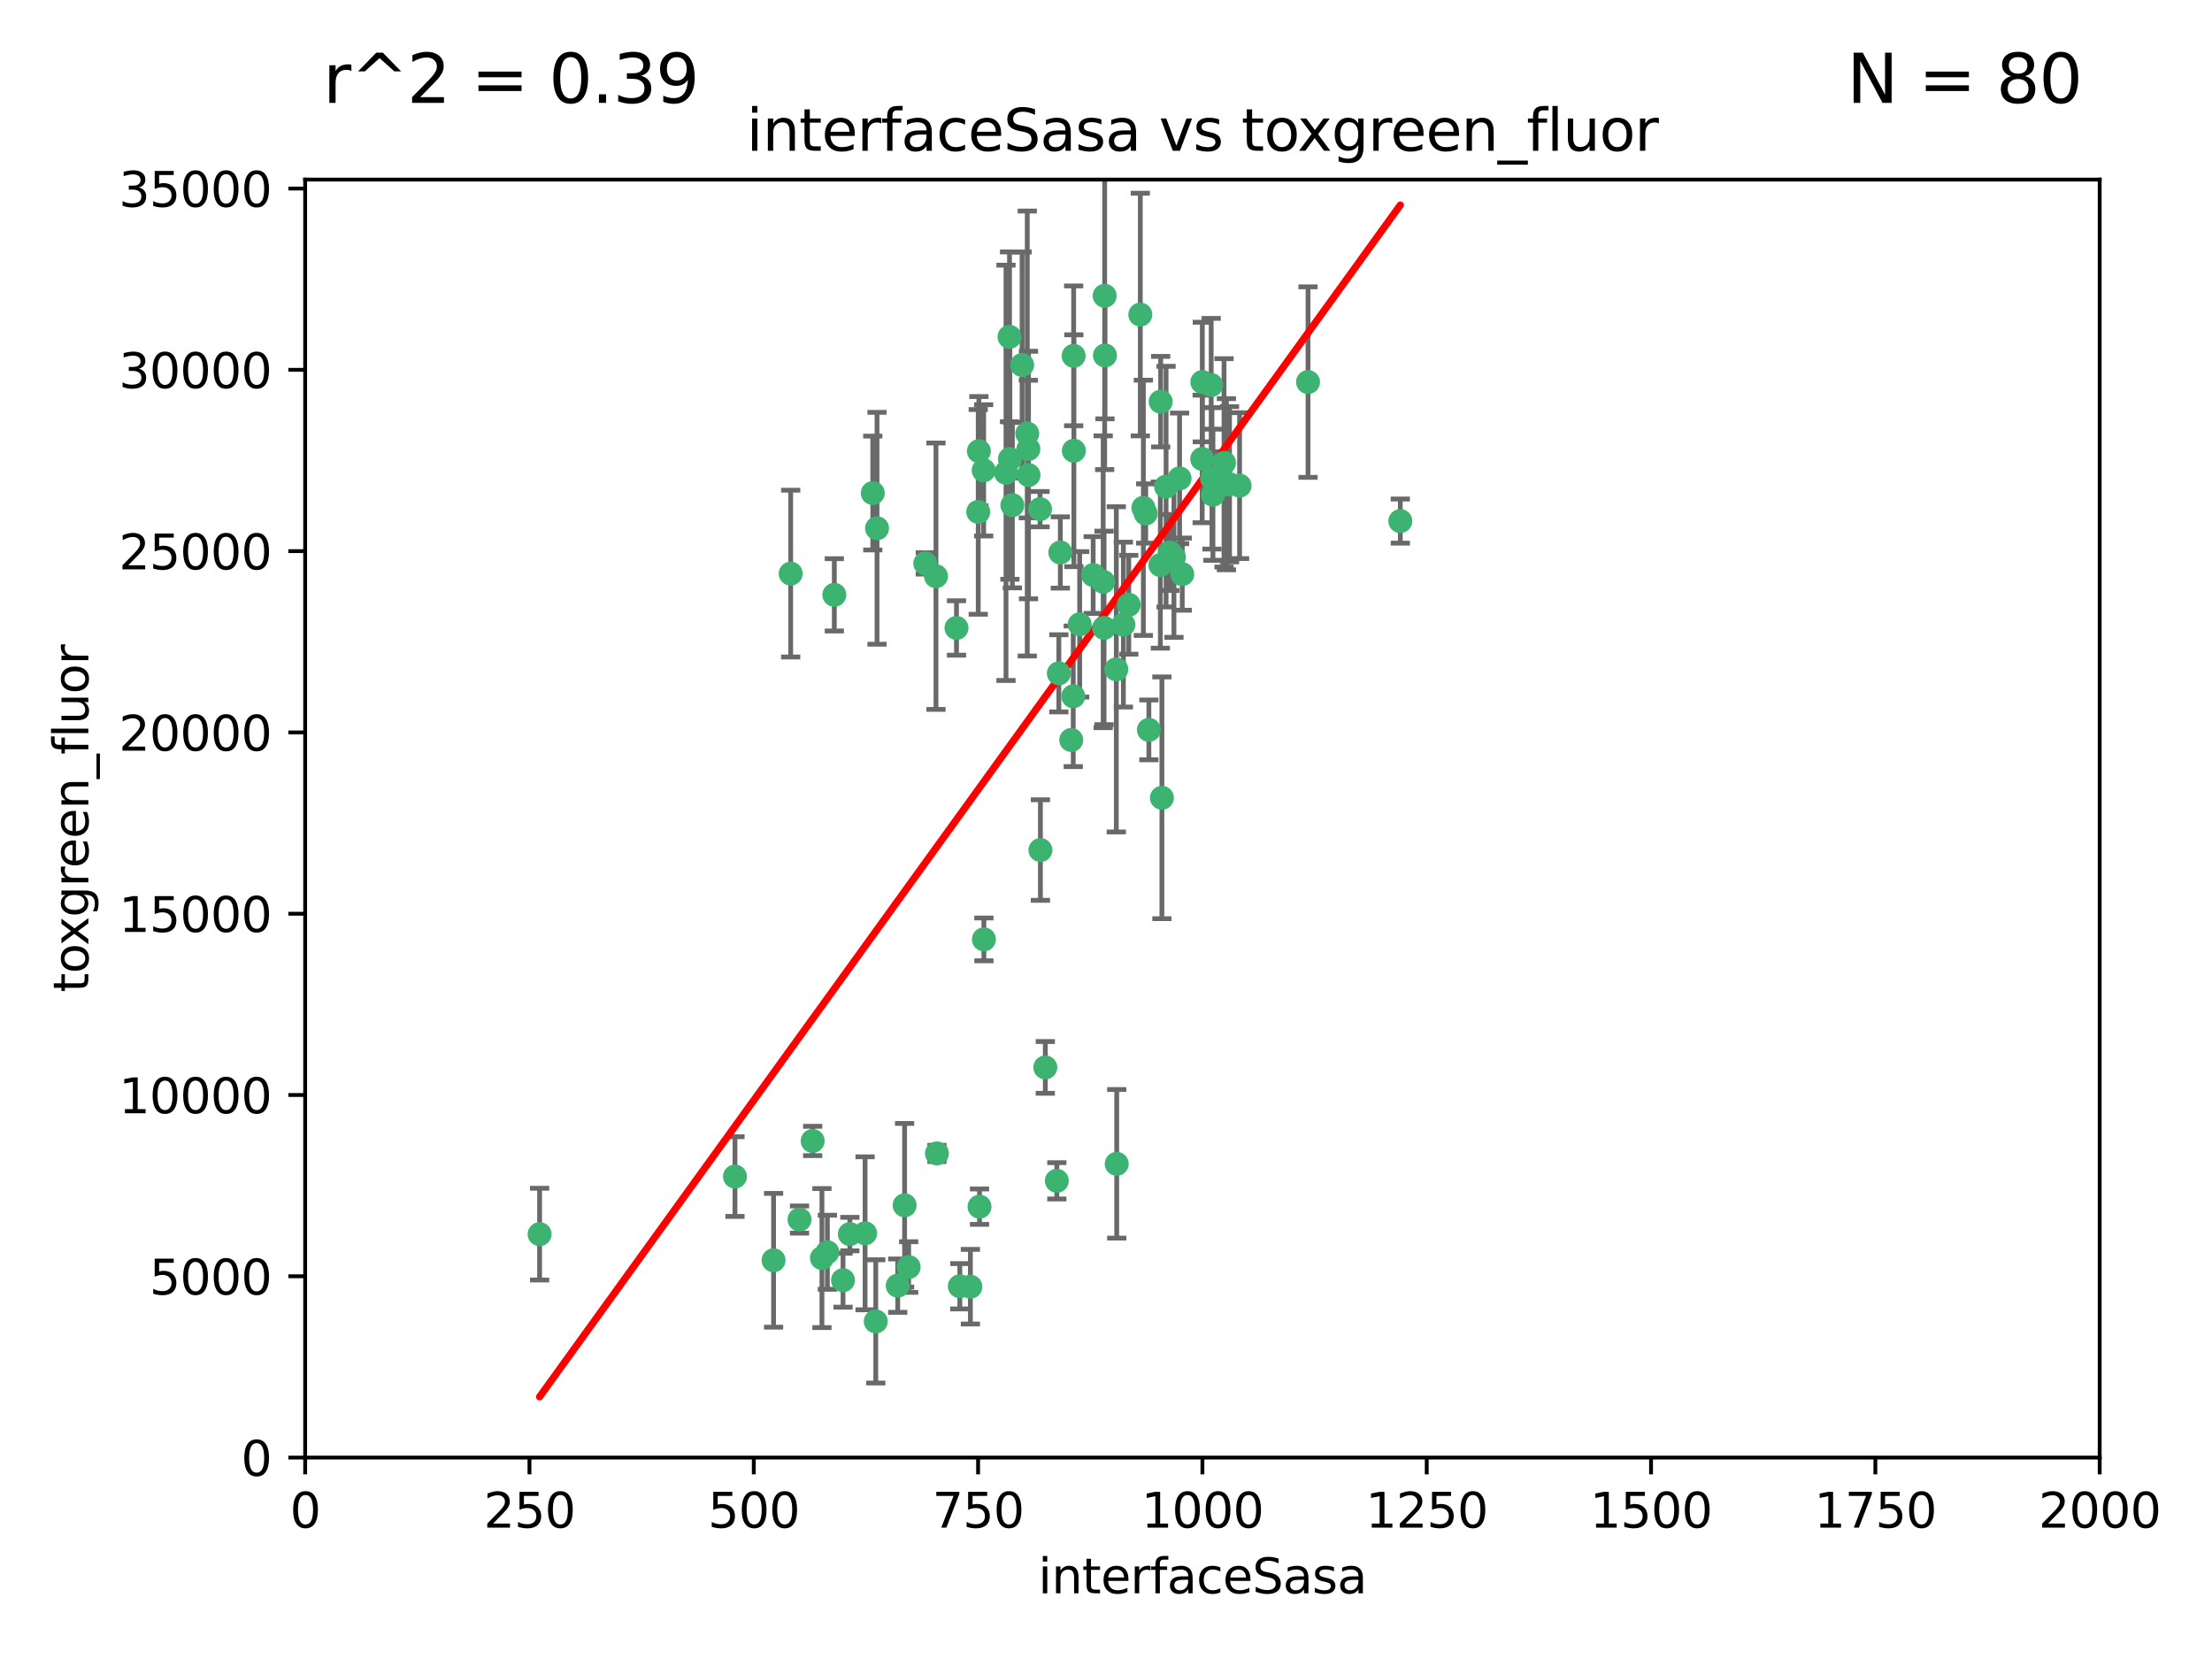 <?xml version="1.0" encoding="utf-8" standalone="no"?>
<!DOCTYPE svg PUBLIC "-//W3C//DTD SVG 1.1//EN"
  "http://www.w3.org/Graphics/SVG/1.1/DTD/svg11.dtd">
<svg xmlns:xlink="http://www.w3.org/1999/xlink" width="460.8pt" height="345.6pt" viewBox="0 0 460.8 345.6" xmlns="http://www.w3.org/2000/svg" version="1.1">
 <defs>
  <style type="text/css">*{stroke-linejoin: round; stroke-linecap: butt}</style>
 </defs>
 <g id="figure_1">
  <g id="patch_1">
   <path d="M 0 345.6 
L 460.8 345.6 
L 460.8 0 
L 0 0 
z
" style="fill: #ffffff"/>
  </g>
  <g id="axes_1">
   <g id="patch_2">
    <path d="M 63.571 303.64 
L 437.4 303.64 
L 437.4 37.411 
L 63.571 37.411 
z
" style="fill: #ffffff"/>
   </g>
   <g id="PathCollection_1">
    <defs>
     <path id="m9ce9c58f93" d="M 0 1.118 
C 0.297 1.118 0.581 1 0.791 0.791 
C 1 0.581 1.118 0.297 1.118 0 
C 1.118 -0.297 1 -0.581 0.791 -0.791 
C 0.581 -1 0.297 -1.118 0 -1.118 
C -0.297 -1.118 -0.581 -1 -0.791 -0.791 
C -1 -0.581 -1.118 -0.297 -1.118 0 
C -1.118 0.297 -1 0.581 -0.791 0.791 
C -0.581 1 -0.297 1.118 0 1.118 
z
" style="stroke: #3cb371"/>
    </defs>
    <g clip-path="url(#p9db70453d8)">
     <use xlink:href="#m9ce9c58f93" x="212.925" y="76.037" style="fill: #3cb371; stroke: #3cb371"/>
     <use xlink:href="#m9ce9c58f93" x="243.693" y="115.09" style="fill: #3cb371; stroke: #3cb371"/>
     <use xlink:href="#m9ce9c58f93" x="232.546" y="139.434" style="fill: #3cb371; stroke: #3cb371"/>
     <use xlink:href="#m9ce9c58f93" x="272.484" y="79.593" style="fill: #3cb371; stroke: #3cb371"/>
     <use xlink:href="#m9ce9c58f93" x="250.437" y="95.609" style="fill: #3cb371; stroke: #3cb371"/>
     <use xlink:href="#m9ce9c58f93" x="242.914" y="101.372" style="fill: #3cb371; stroke: #3cb371"/>
     <use xlink:href="#m9ce9c58f93" x="254.987" y="96.415" style="fill: #3cb371; stroke: #3cb371"/>
     <use xlink:href="#m9ce9c58f93" x="220.886" y="115.091" style="fill: #3cb371; stroke: #3cb371"/>
     <use xlink:href="#m9ce9c58f93" x="230.119" y="61.614" style="fill: #3cb371; stroke: #3cb371"/>
     <use xlink:href="#m9ce9c58f93" x="241.787" y="83.673" style="fill: #3cb371; stroke: #3cb371"/>
     <use xlink:href="#m9ce9c58f93" x="252.312" y="80.209" style="fill: #3cb371; stroke: #3cb371"/>
     <use xlink:href="#m9ce9c58f93" x="258.229" y="101.166" style="fill: #3cb371; stroke: #3cb371"/>
     <use xlink:href="#m9ce9c58f93" x="223.66" y="74.129" style="fill: #3cb371; stroke: #3cb371"/>
     <use xlink:href="#m9ce9c58f93" x="246.284" y="119.604" style="fill: #3cb371; stroke: #3cb371"/>
     <use xlink:href="#m9ce9c58f93" x="255.489" y="100.872" style="fill: #3cb371; stroke: #3cb371"/>
     <use xlink:href="#m9ce9c58f93" x="252.676" y="103.062" style="fill: #3cb371; stroke: #3cb371"/>
     <use xlink:href="#m9ce9c58f93" x="244.553" y="116.067" style="fill: #3cb371; stroke: #3cb371"/>
     <use xlink:href="#m9ce9c58f93" x="230.187" y="74.047" style="fill: #3cb371; stroke: #3cb371"/>
     <use xlink:href="#m9ce9c58f93" x="210.378" y="95.624" style="fill: #3cb371; stroke: #3cb371"/>
     <use xlink:href="#m9ce9c58f93" x="256.134" y="100.88" style="fill: #3cb371; stroke: #3cb371"/>
     <use xlink:href="#m9ce9c58f93" x="238.185" y="105.788" style="fill: #3cb371; stroke: #3cb371"/>
     <use xlink:href="#m9ce9c58f93" x="235.142" y="125.985" style="fill: #3cb371; stroke: #3cb371"/>
     <use xlink:href="#m9ce9c58f93" x="234.02" y="130.114" style="fill: #3cb371; stroke: #3cb371"/>
     <use xlink:href="#m9ce9c58f93" x="223.161" y="154.151" style="fill: #3cb371; stroke: #3cb371"/>
     <use xlink:href="#m9ce9c58f93" x="242.046" y="166.197" style="fill: #3cb371; stroke: #3cb371"/>
     <use xlink:href="#m9ce9c58f93" x="241.725" y="117.721" style="fill: #3cb371; stroke: #3cb371"/>
     <use xlink:href="#m9ce9c58f93" x="238.669" y="106.972" style="fill: #3cb371; stroke: #3cb371"/>
     <use xlink:href="#m9ce9c58f93" x="227.725" y="119.786" style="fill: #3cb371; stroke: #3cb371"/>
     <use xlink:href="#m9ce9c58f93" x="214.228" y="93.547" style="fill: #3cb371; stroke: #3cb371"/>
     <use xlink:href="#m9ce9c58f93" x="237.546" y="65.53" style="fill: #3cb371; stroke: #3cb371"/>
     <use xlink:href="#m9ce9c58f93" x="245.731" y="99.654" style="fill: #3cb371; stroke: #3cb371"/>
     <use xlink:href="#m9ce9c58f93" x="216.658" y="106.07" style="fill: #3cb371; stroke: #3cb371"/>
     <use xlink:href="#m9ce9c58f93" x="204.916" y="97.982" style="fill: #3cb371; stroke: #3cb371"/>
     <use xlink:href="#m9ce9c58f93" x="214.256" y="98.96" style="fill: #3cb371; stroke: #3cb371"/>
     <use xlink:href="#m9ce9c58f93" x="291.711" y="108.552" style="fill: #3cb371; stroke: #3cb371"/>
     <use xlink:href="#m9ce9c58f93" x="224.916" y="130.059" style="fill: #3cb371; stroke: #3cb371"/>
     <use xlink:href="#m9ce9c58f93" x="250.465" y="79.585" style="fill: #3cb371; stroke: #3cb371"/>
     <use xlink:href="#m9ce9c58f93" x="199.256" y="130.815" style="fill: #3cb371; stroke: #3cb371"/>
     <use xlink:href="#m9ce9c58f93" x="194.981" y="120.034" style="fill: #3cb371; stroke: #3cb371"/>
     <use xlink:href="#m9ce9c58f93" x="220.577" y="140.267" style="fill: #3cb371; stroke: #3cb371"/>
     <use xlink:href="#m9ce9c58f93" x="223.708" y="93.895" style="fill: #3cb371; stroke: #3cb371"/>
     <use xlink:href="#m9ce9c58f93" x="223.577" y="145.051" style="fill: #3cb371; stroke: #3cb371"/>
     <use xlink:href="#m9ce9c58f93" x="192.753" y="117.366" style="fill: #3cb371; stroke: #3cb371"/>
     <use xlink:href="#m9ce9c58f93" x="203.92" y="93.983" style="fill: #3cb371; stroke: #3cb371"/>
     <use xlink:href="#m9ce9c58f93" x="181.815" y="102.712" style="fill: #3cb371; stroke: #3cb371"/>
     <use xlink:href="#m9ce9c58f93" x="239.332" y="152.046" style="fill: #3cb371; stroke: #3cb371"/>
     <use xlink:href="#m9ce9c58f93" x="182.701" y="110.051" style="fill: #3cb371; stroke: #3cb371"/>
     <use xlink:href="#m9ce9c58f93" x="229.813" y="121.191" style="fill: #3cb371; stroke: #3cb371"/>
     <use xlink:href="#m9ce9c58f93" x="210.301" y="70.169" style="fill: #3cb371; stroke: #3cb371"/>
     <use xlink:href="#m9ce9c58f93" x="213.998" y="90.309" style="fill: #3cb371; stroke: #3cb371"/>
     <use xlink:href="#m9ce9c58f93" x="232.635" y="242.444" style="fill: #3cb371; stroke: #3cb371"/>
     <use xlink:href="#m9ce9c58f93" x="252.476" y="99.653" style="fill: #3cb371; stroke: #3cb371"/>
     <use xlink:href="#m9ce9c58f93" x="203.785" y="106.641" style="fill: #3cb371; stroke: #3cb371"/>
     <use xlink:href="#m9ce9c58f93" x="209.568" y="98.495" style="fill: #3cb371; stroke: #3cb371"/>
     <use xlink:href="#m9ce9c58f93" x="220.157" y="245.982" style="fill: #3cb371; stroke: #3cb371"/>
     <use xlink:href="#m9ce9c58f93" x="204.964" y="195.688" style="fill: #3cb371; stroke: #3cb371"/>
     <use xlink:href="#m9ce9c58f93" x="229.998" y="130.801" style="fill: #3cb371; stroke: #3cb371"/>
     <use xlink:href="#m9ce9c58f93" x="164.714" y="119.492" style="fill: #3cb371; stroke: #3cb371"/>
     <use xlink:href="#m9ce9c58f93" x="216.738" y="177.08" style="fill: #3cb371; stroke: #3cb371"/>
     <use xlink:href="#m9ce9c58f93" x="161.148" y="262.536" style="fill: #3cb371; stroke: #3cb371"/>
     <use xlink:href="#m9ce9c58f93" x="199.948" y="267.952" style="fill: #3cb371; stroke: #3cb371"/>
     <use xlink:href="#m9ce9c58f93" x="210.895" y="105.234" style="fill: #3cb371; stroke: #3cb371"/>
     <use xlink:href="#m9ce9c58f93" x="172.357" y="260.866" style="fill: #3cb371; stroke: #3cb371"/>
     <use xlink:href="#m9ce9c58f93" x="175.617" y="266.693" style="fill: #3cb371; stroke: #3cb371"/>
     <use xlink:href="#m9ce9c58f93" x="202.15" y="268.043" style="fill: #3cb371; stroke: #3cb371"/>
     <use xlink:href="#m9ce9c58f93" x="112.41" y="257.096" style="fill: #3cb371; stroke: #3cb371"/>
     <use xlink:href="#m9ce9c58f93" x="188.445" y="251.081" style="fill: #3cb371; stroke: #3cb371"/>
     <use xlink:href="#m9ce9c58f93" x="217.757" y="222.359" style="fill: #3cb371; stroke: #3cb371"/>
     <use xlink:href="#m9ce9c58f93" x="169.294" y="237.683" style="fill: #3cb371; stroke: #3cb371"/>
     <use xlink:href="#m9ce9c58f93" x="173.806" y="123.914" style="fill: #3cb371; stroke: #3cb371"/>
     <use xlink:href="#m9ce9c58f93" x="166.554" y="254.057" style="fill: #3cb371; stroke: #3cb371"/>
     <use xlink:href="#m9ce9c58f93" x="195.181" y="240.276" style="fill: #3cb371; stroke: #3cb371"/>
     <use xlink:href="#m9ce9c58f93" x="204.052" y="251.369" style="fill: #3cb371; stroke: #3cb371"/>
     <use xlink:href="#m9ce9c58f93" x="187.013" y="267.827" style="fill: #3cb371; stroke: #3cb371"/>
     <use xlink:href="#m9ce9c58f93" x="189.29" y="263.947" style="fill: #3cb371; stroke: #3cb371"/>
     <use xlink:href="#m9ce9c58f93" x="180.213" y="256.923" style="fill: #3cb371; stroke: #3cb371"/>
     <use xlink:href="#m9ce9c58f93" x="182.439" y="275.275" style="fill: #3cb371; stroke: #3cb371"/>
     <use xlink:href="#m9ce9c58f93" x="171.225" y="262.077" style="fill: #3cb371; stroke: #3cb371"/>
     <use xlink:href="#m9ce9c58f93" x="177.039" y="257.081" style="fill: #3cb371; stroke: #3cb371"/>
     <use xlink:href="#m9ce9c58f93" x="153.109" y="245.098" style="fill: #3cb371; stroke: #3cb371"/>
    </g>
   </g>
   <g id="matplotlib.axis_1">
    <g id="xtick_1">
     <g id="line2d_1">
      <defs>
       <path id="m25f16ecffc" d="M 0 0 
L 0 3.5 
" style="stroke: #000000; stroke-width: 0.8"/>
      </defs>
      <g>
       <use xlink:href="#m25f16ecffc" x="63.571" y="303.64" style="stroke: #000000; stroke-width: 0.8"/>
      </g>
     </g>
     <g id="text_1">
      <!-- 0 -->
      <g transform="translate(60.39 318.238)scale(0.1 -0.1)">
       <defs>
        <path id="DejaVuSans-30" d="M 2034 4250 
Q 1547 4250 1301 3770 
Q 1056 3291 1056 2328 
Q 1056 1369 1301 889 
Q 1547 409 2034 409 
Q 2525 409 2770 889 
Q 3016 1369 3016 2328 
Q 3016 3291 2770 3770 
Q 2525 4250 2034 4250 
z
M 2034 4750 
Q 2819 4750 3233 4129 
Q 3647 3509 3647 2328 
Q 3647 1150 3233 529 
Q 2819 -91 2034 -91 
Q 1250 -91 836 529 
Q 422 1150 422 2328 
Q 422 3509 836 4129 
Q 1250 4750 2034 4750 
z
" transform="scale(0.016)"/>
       </defs>
       <use xlink:href="#DejaVuSans-30"/>
      </g>
     </g>
    </g>
    <g id="xtick_2">
     <g id="line2d_2">
      <g>
       <use xlink:href="#m25f16ecffc" x="110.3" y="303.64" style="stroke: #000000; stroke-width: 0.8"/>
      </g>
     </g>
     <g id="text_2">
      <!-- 250 -->
      <g transform="translate(100.756 318.238)scale(0.1 -0.1)">
       <defs>
        <path id="DejaVuSans-32" d="M 1228 531 
L 3431 531 
L 3431 0 
L 469 0 
L 469 531 
Q 828 903 1448 1529 
Q 2069 2156 2228 2338 
Q 2531 2678 2651 2914 
Q 2772 3150 2772 3378 
Q 2772 3750 2511 3984 
Q 2250 4219 1831 4219 
Q 1534 4219 1204 4116 
Q 875 4013 500 3803 
L 500 4441 
Q 881 4594 1212 4672 
Q 1544 4750 1819 4750 
Q 2544 4750 2975 4387 
Q 3406 4025 3406 3419 
Q 3406 3131 3298 2873 
Q 3191 2616 2906 2266 
Q 2828 2175 2409 1742 
Q 1991 1309 1228 531 
z
" transform="scale(0.016)"/>
        <path id="DejaVuSans-35" d="M 691 4666 
L 3169 4666 
L 3169 4134 
L 1269 4134 
L 1269 2991 
Q 1406 3038 1543 3061 
Q 1681 3084 1819 3084 
Q 2600 3084 3056 2656 
Q 3513 2228 3513 1497 
Q 3513 744 3044 326 
Q 2575 -91 1722 -91 
Q 1428 -91 1123 -41 
Q 819 9 494 109 
L 494 744 
Q 775 591 1075 516 
Q 1375 441 1709 441 
Q 2250 441 2565 725 
Q 2881 1009 2881 1497 
Q 2881 1984 2565 2268 
Q 2250 2553 1709 2553 
Q 1456 2553 1204 2497 
Q 953 2441 691 2322 
L 691 4666 
z
" transform="scale(0.016)"/>
       </defs>
       <use xlink:href="#DejaVuSans-32"/>
       <use xlink:href="#DejaVuSans-35" x="63.623"/>
       <use xlink:href="#DejaVuSans-30" x="127.246"/>
      </g>
     </g>
    </g>
    <g id="xtick_3">
     <g id="line2d_3">
      <g>
       <use xlink:href="#m25f16ecffc" x="157.028" y="303.64" style="stroke: #000000; stroke-width: 0.8"/>
      </g>
     </g>
     <g id="text_3">
      <!-- 500 -->
      <g transform="translate(147.485 318.238)scale(0.1 -0.1)">
       <use xlink:href="#DejaVuSans-35"/>
       <use xlink:href="#DejaVuSans-30" x="63.623"/>
       <use xlink:href="#DejaVuSans-30" x="127.246"/>
      </g>
     </g>
    </g>
    <g id="xtick_4">
     <g id="line2d_4">
      <g>
       <use xlink:href="#m25f16ecffc" x="203.757" y="303.64" style="stroke: #000000; stroke-width: 0.8"/>
      </g>
     </g>
     <g id="text_4">
      <!-- 750 -->
      <g transform="translate(194.213 318.238)scale(0.1 -0.1)">
       <defs>
        <path id="DejaVuSans-37" d="M 525 4666 
L 3525 4666 
L 3525 4397 
L 1831 0 
L 1172 0 
L 2766 4134 
L 525 4134 
L 525 4666 
z
" transform="scale(0.016)"/>
       </defs>
       <use xlink:href="#DejaVuSans-37"/>
       <use xlink:href="#DejaVuSans-35" x="63.623"/>
       <use xlink:href="#DejaVuSans-30" x="127.246"/>
      </g>
     </g>
    </g>
    <g id="xtick_5">
     <g id="line2d_5">
      <g>
       <use xlink:href="#m25f16ecffc" x="250.486" y="303.64" style="stroke: #000000; stroke-width: 0.8"/>
      </g>
     </g>
     <g id="text_5">
      <!-- 1000 -->
      <g transform="translate(237.761 318.238)scale(0.1 -0.1)">
       <defs>
        <path id="DejaVuSans-31" d="M 794 531 
L 1825 531 
L 1825 4091 
L 703 3866 
L 703 4441 
L 1819 4666 
L 2450 4666 
L 2450 531 
L 3481 531 
L 3481 0 
L 794 0 
L 794 531 
z
" transform="scale(0.016)"/>
       </defs>
       <use xlink:href="#DejaVuSans-31"/>
       <use xlink:href="#DejaVuSans-30" x="63.623"/>
       <use xlink:href="#DejaVuSans-30" x="127.246"/>
       <use xlink:href="#DejaVuSans-30" x="190.869"/>
      </g>
     </g>
    </g>
    <g id="xtick_6">
     <g id="line2d_6">
      <g>
       <use xlink:href="#m25f16ecffc" x="297.214" y="303.64" style="stroke: #000000; stroke-width: 0.8"/>
      </g>
     </g>
     <g id="text_6">
      <!-- 1250 -->
      <g transform="translate(284.489 318.238)scale(0.1 -0.1)">
       <use xlink:href="#DejaVuSans-31"/>
       <use xlink:href="#DejaVuSans-32" x="63.623"/>
       <use xlink:href="#DejaVuSans-35" x="127.246"/>
       <use xlink:href="#DejaVuSans-30" x="190.869"/>
      </g>
     </g>
    </g>
    <g id="xtick_7">
     <g id="line2d_7">
      <g>
       <use xlink:href="#m25f16ecffc" x="343.943" y="303.64" style="stroke: #000000; stroke-width: 0.8"/>
      </g>
     </g>
     <g id="text_7">
      <!-- 1500 -->
      <g transform="translate(331.218 318.238)scale(0.1 -0.1)">
       <use xlink:href="#DejaVuSans-31"/>
       <use xlink:href="#DejaVuSans-35" x="63.623"/>
       <use xlink:href="#DejaVuSans-30" x="127.246"/>
       <use xlink:href="#DejaVuSans-30" x="190.869"/>
      </g>
     </g>
    </g>
    <g id="xtick_8">
     <g id="line2d_8">
      <g>
       <use xlink:href="#m25f16ecffc" x="390.671" y="303.64" style="stroke: #000000; stroke-width: 0.8"/>
      </g>
     </g>
     <g id="text_8">
      <!-- 1750 -->
      <g transform="translate(377.946 318.238)scale(0.1 -0.1)">
       <use xlink:href="#DejaVuSans-31"/>
       <use xlink:href="#DejaVuSans-37" x="63.623"/>
       <use xlink:href="#DejaVuSans-35" x="127.246"/>
       <use xlink:href="#DejaVuSans-30" x="190.869"/>
      </g>
     </g>
    </g>
    <g id="xtick_9">
     <g id="line2d_9">
      <g>
       <use xlink:href="#m25f16ecffc" x="437.4" y="303.64" style="stroke: #000000; stroke-width: 0.8"/>
      </g>
     </g>
     <g id="text_9">
      <!-- 2000 -->
      <g transform="translate(424.675 318.238)scale(0.1 -0.1)">
       <use xlink:href="#DejaVuSans-32"/>
       <use xlink:href="#DejaVuSans-30" x="63.623"/>
       <use xlink:href="#DejaVuSans-30" x="127.246"/>
       <use xlink:href="#DejaVuSans-30" x="190.869"/>
      </g>
     </g>
    </g>
    <g id="text_10">
     <!-- interfaceSasa -->
     <g transform="translate(216.279 331.917)scale(0.1 -0.1)">
      <defs>
       <path id="DejaVuSans-69" d="M 603 3500 
L 1178 3500 
L 1178 0 
L 603 0 
L 603 3500 
z
M 603 4863 
L 1178 4863 
L 1178 4134 
L 603 4134 
L 603 4863 
z
" transform="scale(0.016)"/>
       <path id="DejaVuSans-6e" d="M 3513 2113 
L 3513 0 
L 2938 0 
L 2938 2094 
Q 2938 2591 2744 2837 
Q 2550 3084 2163 3084 
Q 1697 3084 1428 2787 
Q 1159 2491 1159 1978 
L 1159 0 
L 581 0 
L 581 3500 
L 1159 3500 
L 1159 2956 
Q 1366 3272 1645 3428 
Q 1925 3584 2291 3584 
Q 2894 3584 3203 3211 
Q 3513 2838 3513 2113 
z
" transform="scale(0.016)"/>
       <path id="DejaVuSans-74" d="M 1172 4494 
L 1172 3500 
L 2356 3500 
L 2356 3053 
L 1172 3053 
L 1172 1153 
Q 1172 725 1289 603 
Q 1406 481 1766 481 
L 2356 481 
L 2356 0 
L 1766 0 
Q 1100 0 847 248 
Q 594 497 594 1153 
L 594 3053 
L 172 3053 
L 172 3500 
L 594 3500 
L 594 4494 
L 1172 4494 
z
" transform="scale(0.016)"/>
       <path id="DejaVuSans-65" d="M 3597 1894 
L 3597 1613 
L 953 1613 
Q 991 1019 1311 708 
Q 1631 397 2203 397 
Q 2534 397 2845 478 
Q 3156 559 3463 722 
L 3463 178 
Q 3153 47 2828 -22 
Q 2503 -91 2169 -91 
Q 1331 -91 842 396 
Q 353 884 353 1716 
Q 353 2575 817 3079 
Q 1281 3584 2069 3584 
Q 2775 3584 3186 3129 
Q 3597 2675 3597 1894 
z
M 3022 2063 
Q 3016 2534 2758 2815 
Q 2500 3097 2075 3097 
Q 1594 3097 1305 2825 
Q 1016 2553 972 2059 
L 3022 2063 
z
" transform="scale(0.016)"/>
       <path id="DejaVuSans-72" d="M 2631 2963 
Q 2534 3019 2420 3045 
Q 2306 3072 2169 3072 
Q 1681 3072 1420 2755 
Q 1159 2438 1159 1844 
L 1159 0 
L 581 0 
L 581 3500 
L 1159 3500 
L 1159 2956 
Q 1341 3275 1631 3429 
Q 1922 3584 2338 3584 
Q 2397 3584 2469 3576 
Q 2541 3569 2628 3553 
L 2631 2963 
z
" transform="scale(0.016)"/>
       <path id="DejaVuSans-66" d="M 2375 4863 
L 2375 4384 
L 1825 4384 
Q 1516 4384 1395 4259 
Q 1275 4134 1275 3809 
L 1275 3500 
L 2222 3500 
L 2222 3053 
L 1275 3053 
L 1275 0 
L 697 0 
L 697 3053 
L 147 3053 
L 147 3500 
L 697 3500 
L 697 3744 
Q 697 4328 969 4595 
Q 1241 4863 1831 4863 
L 2375 4863 
z
" transform="scale(0.016)"/>
       <path id="DejaVuSans-61" d="M 2194 1759 
Q 1497 1759 1228 1600 
Q 959 1441 959 1056 
Q 959 750 1161 570 
Q 1363 391 1709 391 
Q 2188 391 2477 730 
Q 2766 1069 2766 1631 
L 2766 1759 
L 2194 1759 
z
M 3341 1997 
L 3341 0 
L 2766 0 
L 2766 531 
Q 2569 213 2275 61 
Q 1981 -91 1556 -91 
Q 1019 -91 701 211 
Q 384 513 384 1019 
Q 384 1609 779 1909 
Q 1175 2209 1959 2209 
L 2766 2209 
L 2766 2266 
Q 2766 2663 2505 2880 
Q 2244 3097 1772 3097 
Q 1472 3097 1187 3025 
Q 903 2953 641 2809 
L 641 3341 
Q 956 3463 1253 3523 
Q 1550 3584 1831 3584 
Q 2591 3584 2966 3190 
Q 3341 2797 3341 1997 
z
" transform="scale(0.016)"/>
       <path id="DejaVuSans-63" d="M 3122 3366 
L 3122 2828 
Q 2878 2963 2633 3030 
Q 2388 3097 2138 3097 
Q 1578 3097 1268 2742 
Q 959 2388 959 1747 
Q 959 1106 1268 751 
Q 1578 397 2138 397 
Q 2388 397 2633 464 
Q 2878 531 3122 666 
L 3122 134 
Q 2881 22 2623 -34 
Q 2366 -91 2075 -91 
Q 1284 -91 818 406 
Q 353 903 353 1747 
Q 353 2603 823 3093 
Q 1294 3584 2113 3584 
Q 2378 3584 2631 3529 
Q 2884 3475 3122 3366 
z
" transform="scale(0.016)"/>
       <path id="DejaVuSans-53" d="M 3425 4513 
L 3425 3897 
Q 3066 4069 2747 4153 
Q 2428 4238 2131 4238 
Q 1616 4238 1336 4038 
Q 1056 3838 1056 3469 
Q 1056 3159 1242 3001 
Q 1428 2844 1947 2747 
L 2328 2669 
Q 3034 2534 3370 2195 
Q 3706 1856 3706 1288 
Q 3706 609 3251 259 
Q 2797 -91 1919 -91 
Q 1588 -91 1214 -16 
Q 841 59 441 206 
L 441 856 
Q 825 641 1194 531 
Q 1563 422 1919 422 
Q 2459 422 2753 634 
Q 3047 847 3047 1241 
Q 3047 1584 2836 1778 
Q 2625 1972 2144 2069 
L 1759 2144 
Q 1053 2284 737 2584 
Q 422 2884 422 3419 
Q 422 4038 858 4394 
Q 1294 4750 2059 4750 
Q 2388 4750 2728 4690 
Q 3069 4631 3425 4513 
z
" transform="scale(0.016)"/>
       <path id="DejaVuSans-73" d="M 2834 3397 
L 2834 2853 
Q 2591 2978 2328 3040 
Q 2066 3103 1784 3103 
Q 1356 3103 1142 2972 
Q 928 2841 928 2578 
Q 928 2378 1081 2264 
Q 1234 2150 1697 2047 
L 1894 2003 
Q 2506 1872 2764 1633 
Q 3022 1394 3022 966 
Q 3022 478 2636 193 
Q 2250 -91 1575 -91 
Q 1294 -91 989 -36 
Q 684 19 347 128 
L 347 722 
Q 666 556 975 473 
Q 1284 391 1588 391 
Q 1994 391 2212 530 
Q 2431 669 2431 922 
Q 2431 1156 2273 1281 
Q 2116 1406 1581 1522 
L 1381 1569 
Q 847 1681 609 1914 
Q 372 2147 372 2553 
Q 372 3047 722 3315 
Q 1072 3584 1716 3584 
Q 2034 3584 2315 3537 
Q 2597 3491 2834 3397 
z
" transform="scale(0.016)"/>
      </defs>
      <use xlink:href="#DejaVuSans-69"/>
      <use xlink:href="#DejaVuSans-6e" x="27.783"/>
      <use xlink:href="#DejaVuSans-74" x="91.162"/>
      <use xlink:href="#DejaVuSans-65" x="130.371"/>
      <use xlink:href="#DejaVuSans-72" x="191.895"/>
      <use xlink:href="#DejaVuSans-66" x="233.008"/>
      <use xlink:href="#DejaVuSans-61" x="268.213"/>
      <use xlink:href="#DejaVuSans-63" x="329.492"/>
      <use xlink:href="#DejaVuSans-65" x="384.473"/>
      <use xlink:href="#DejaVuSans-53" x="445.996"/>
      <use xlink:href="#DejaVuSans-61" x="509.473"/>
      <use xlink:href="#DejaVuSans-73" x="570.752"/>
      <use xlink:href="#DejaVuSans-61" x="622.852"/>
     </g>
    </g>
   </g>
   <g id="matplotlib.axis_2">
    <g id="ytick_1">
     <g id="line2d_10">
      <defs>
       <path id="m9c9f59cb0c" d="M 0 0 
L -3.5 0 
" style="stroke: #000000; stroke-width: 0.8"/>
      </defs>
      <g>
       <use xlink:href="#m9c9f59cb0c" x="63.571" y="303.64" style="stroke: #000000; stroke-width: 0.8"/>
      </g>
     </g>
     <g id="text_11">
      <!-- 0 -->
      <g transform="translate(50.209 307.439)scale(0.1 -0.1)">
       <use xlink:href="#DejaVuSans-30"/>
      </g>
     </g>
    </g>
    <g id="ytick_2">
     <g id="line2d_11">
      <g>
       <use xlink:href="#m9c9f59cb0c" x="63.571" y="265.874" style="stroke: #000000; stroke-width: 0.8"/>
      </g>
     </g>
     <g id="text_12">
      <!-- 5000 -->
      <g transform="translate(31.121 269.673)scale(0.1 -0.1)">
       <use xlink:href="#DejaVuSans-35"/>
       <use xlink:href="#DejaVuSans-30" x="63.623"/>
       <use xlink:href="#DejaVuSans-30" x="127.246"/>
       <use xlink:href="#DejaVuSans-30" x="190.869"/>
      </g>
     </g>
    </g>
    <g id="ytick_3">
     <g id="line2d_12">
      <g>
       <use xlink:href="#m9c9f59cb0c" x="63.571" y="228.108" style="stroke: #000000; stroke-width: 0.8"/>
      </g>
     </g>
     <g id="text_13">
      <!-- 10000 -->
      <g transform="translate(24.759 231.907)scale(0.1 -0.1)">
       <use xlink:href="#DejaVuSans-31"/>
       <use xlink:href="#DejaVuSans-30" x="63.623"/>
       <use xlink:href="#DejaVuSans-30" x="127.246"/>
       <use xlink:href="#DejaVuSans-30" x="190.869"/>
       <use xlink:href="#DejaVuSans-30" x="254.492"/>
      </g>
     </g>
    </g>
    <g id="ytick_4">
     <g id="line2d_13">
      <g>
       <use xlink:href="#m9c9f59cb0c" x="63.571" y="190.342" style="stroke: #000000; stroke-width: 0.8"/>
      </g>
     </g>
     <g id="text_14">
      <!-- 15000 -->
      <g transform="translate(24.759 194.141)scale(0.1 -0.1)">
       <use xlink:href="#DejaVuSans-31"/>
       <use xlink:href="#DejaVuSans-35" x="63.623"/>
       <use xlink:href="#DejaVuSans-30" x="127.246"/>
       <use xlink:href="#DejaVuSans-30" x="190.869"/>
       <use xlink:href="#DejaVuSans-30" x="254.492"/>
      </g>
     </g>
    </g>
    <g id="ytick_5">
     <g id="line2d_14">
      <g>
       <use xlink:href="#m9c9f59cb0c" x="63.571" y="152.576" style="stroke: #000000; stroke-width: 0.8"/>
      </g>
     </g>
     <g id="text_15">
      <!-- 20000 -->
      <g transform="translate(24.759 156.375)scale(0.1 -0.1)">
       <use xlink:href="#DejaVuSans-32"/>
       <use xlink:href="#DejaVuSans-30" x="63.623"/>
       <use xlink:href="#DejaVuSans-30" x="127.246"/>
       <use xlink:href="#DejaVuSans-30" x="190.869"/>
       <use xlink:href="#DejaVuSans-30" x="254.492"/>
      </g>
     </g>
    </g>
    <g id="ytick_6">
     <g id="line2d_15">
      <g>
       <use xlink:href="#m9c9f59cb0c" x="63.571" y="114.81" style="stroke: #000000; stroke-width: 0.8"/>
      </g>
     </g>
     <g id="text_16">
      <!-- 25000 -->
      <g transform="translate(24.759 118.609)scale(0.1 -0.1)">
       <use xlink:href="#DejaVuSans-32"/>
       <use xlink:href="#DejaVuSans-35" x="63.623"/>
       <use xlink:href="#DejaVuSans-30" x="127.246"/>
       <use xlink:href="#DejaVuSans-30" x="190.869"/>
       <use xlink:href="#DejaVuSans-30" x="254.492"/>
      </g>
     </g>
    </g>
    <g id="ytick_7">
     <g id="line2d_16">
      <g>
       <use xlink:href="#m9c9f59cb0c" x="63.571" y="77.044" style="stroke: #000000; stroke-width: 0.8"/>
      </g>
     </g>
     <g id="text_17">
      <!-- 30000 -->
      <g transform="translate(24.759 80.844)scale(0.1 -0.1)">
       <defs>
        <path id="DejaVuSans-33" d="M 2597 2516 
Q 3050 2419 3304 2112 
Q 3559 1806 3559 1356 
Q 3559 666 3084 287 
Q 2609 -91 1734 -91 
Q 1441 -91 1130 -33 
Q 819 25 488 141 
L 488 750 
Q 750 597 1062 519 
Q 1375 441 1716 441 
Q 2309 441 2620 675 
Q 2931 909 2931 1356 
Q 2931 1769 2642 2001 
Q 2353 2234 1838 2234 
L 1294 2234 
L 1294 2753 
L 1863 2753 
Q 2328 2753 2575 2939 
Q 2822 3125 2822 3475 
Q 2822 3834 2567 4026 
Q 2313 4219 1838 4219 
Q 1578 4219 1281 4162 
Q 984 4106 628 3988 
L 628 4550 
Q 988 4650 1302 4700 
Q 1616 4750 1894 4750 
Q 2613 4750 3031 4423 
Q 3450 4097 3450 3541 
Q 3450 3153 3228 2886 
Q 3006 2619 2597 2516 
z
" transform="scale(0.016)"/>
       </defs>
       <use xlink:href="#DejaVuSans-33"/>
       <use xlink:href="#DejaVuSans-30" x="63.623"/>
       <use xlink:href="#DejaVuSans-30" x="127.246"/>
       <use xlink:href="#DejaVuSans-30" x="190.869"/>
       <use xlink:href="#DejaVuSans-30" x="254.492"/>
      </g>
     </g>
    </g>
    <g id="ytick_8">
     <g id="line2d_17">
      <g>
       <use xlink:href="#m9c9f59cb0c" x="63.571" y="39.278" style="stroke: #000000; stroke-width: 0.8"/>
      </g>
     </g>
     <g id="text_18">
      <!-- 35000 -->
      <g transform="translate(24.759 43.078)scale(0.1 -0.1)">
       <use xlink:href="#DejaVuSans-33"/>
       <use xlink:href="#DejaVuSans-35" x="63.623"/>
       <use xlink:href="#DejaVuSans-30" x="127.246"/>
       <use xlink:href="#DejaVuSans-30" x="190.869"/>
       <use xlink:href="#DejaVuSans-30" x="254.492"/>
      </g>
     </g>
    </g>
    <g id="text_19">
     <!-- toxgreen_fluor -->
     <g transform="translate(18.401 206.72)rotate(-90)scale(0.1 -0.1)">
      <defs>
       <path id="DejaVuSans-6f" d="M 1959 3097 
Q 1497 3097 1228 2736 
Q 959 2375 959 1747 
Q 959 1119 1226 758 
Q 1494 397 1959 397 
Q 2419 397 2687 759 
Q 2956 1122 2956 1747 
Q 2956 2369 2687 2733 
Q 2419 3097 1959 3097 
z
M 1959 3584 
Q 2709 3584 3137 3096 
Q 3566 2609 3566 1747 
Q 3566 888 3137 398 
Q 2709 -91 1959 -91 
Q 1206 -91 779 398 
Q 353 888 353 1747 
Q 353 2609 779 3096 
Q 1206 3584 1959 3584 
z
" transform="scale(0.016)"/>
       <path id="DejaVuSans-78" d="M 3513 3500 
L 2247 1797 
L 3578 0 
L 2900 0 
L 1881 1375 
L 863 0 
L 184 0 
L 1544 1831 
L 300 3500 
L 978 3500 
L 1906 2253 
L 2834 3500 
L 3513 3500 
z
" transform="scale(0.016)"/>
       <path id="DejaVuSans-67" d="M 2906 1791 
Q 2906 2416 2648 2759 
Q 2391 3103 1925 3103 
Q 1463 3103 1205 2759 
Q 947 2416 947 1791 
Q 947 1169 1205 825 
Q 1463 481 1925 481 
Q 2391 481 2648 825 
Q 2906 1169 2906 1791 
z
M 3481 434 
Q 3481 -459 3084 -895 
Q 2688 -1331 1869 -1331 
Q 1566 -1331 1297 -1286 
Q 1028 -1241 775 -1147 
L 775 -588 
Q 1028 -725 1275 -790 
Q 1522 -856 1778 -856 
Q 2344 -856 2625 -561 
Q 2906 -266 2906 331 
L 2906 616 
Q 2728 306 2450 153 
Q 2172 0 1784 0 
Q 1141 0 747 490 
Q 353 981 353 1791 
Q 353 2603 747 3093 
Q 1141 3584 1784 3584 
Q 2172 3584 2450 3431 
Q 2728 3278 2906 2969 
L 2906 3500 
L 3481 3500 
L 3481 434 
z
" transform="scale(0.016)"/>
       <path id="DejaVuSans-5f" d="M 3263 -1063 
L 3263 -1509 
L -63 -1509 
L -63 -1063 
L 3263 -1063 
z
" transform="scale(0.016)"/>
       <path id="DejaVuSans-6c" d="M 603 4863 
L 1178 4863 
L 1178 0 
L 603 0 
L 603 4863 
z
" transform="scale(0.016)"/>
       <path id="DejaVuSans-75" d="M 544 1381 
L 544 3500 
L 1119 3500 
L 1119 1403 
Q 1119 906 1312 657 
Q 1506 409 1894 409 
Q 2359 409 2629 706 
Q 2900 1003 2900 1516 
L 2900 3500 
L 3475 3500 
L 3475 0 
L 2900 0 
L 2900 538 
Q 2691 219 2414 64 
Q 2138 -91 1772 -91 
Q 1169 -91 856 284 
Q 544 659 544 1381 
z
M 1991 3584 
L 1991 3584 
z
" transform="scale(0.016)"/>
      </defs>
      <use xlink:href="#DejaVuSans-74"/>
      <use xlink:href="#DejaVuSans-6f" x="39.209"/>
      <use xlink:href="#DejaVuSans-78" x="97.266"/>
      <use xlink:href="#DejaVuSans-67" x="156.445"/>
      <use xlink:href="#DejaVuSans-72" x="219.922"/>
      <use xlink:href="#DejaVuSans-65" x="258.785"/>
      <use xlink:href="#DejaVuSans-65" x="320.309"/>
      <use xlink:href="#DejaVuSans-6e" x="381.832"/>
      <use xlink:href="#DejaVuSans-5f" x="445.211"/>
      <use xlink:href="#DejaVuSans-66" x="495.211"/>
      <use xlink:href="#DejaVuSans-6c" x="530.416"/>
      <use xlink:href="#DejaVuSans-75" x="558.199"/>
      <use xlink:href="#DejaVuSans-6f" x="621.578"/>
      <use xlink:href="#DejaVuSans-72" x="682.76"/>
     </g>
    </g>
   </g>
   <g id="LineCollection_1">
    <path d="M 212.925 99.58 
L 212.925 52.494 
" clip-path="url(#p9db70453d8)" style="fill: none; stroke: #696969"/>
    <path d="M 243.693 123.008 
L 243.693 107.171 
" clip-path="url(#p9db70453d8)" style="fill: none; stroke: #696969"/>
    <path d="M 232.546 173.308 
L 232.546 105.56 
" clip-path="url(#p9db70453d8)" style="fill: none; stroke: #696969"/>
    <path d="M 272.484 99.437 
L 272.484 59.75 
" clip-path="url(#p9db70453d8)" style="fill: none; stroke: #696969"/>
    <path d="M 250.437 108.893 
L 250.437 82.325 
" clip-path="url(#p9db70453d8)" style="fill: none; stroke: #696969"/>
    <path d="M 242.914 126.436 
L 242.914 76.309 
" clip-path="url(#p9db70453d8)" style="fill: none; stroke: #696969"/>
    <path d="M 254.987 118.115 
L 254.987 74.714 
" clip-path="url(#p9db70453d8)" style="fill: none; stroke: #696969"/>
    <path d="M 220.886 122.516 
L 220.886 107.666 
" clip-path="url(#p9db70453d8)" style="fill: none; stroke: #696969"/>
    <path d="M 230.119 97.825 
L 230.119 25.402 
" clip-path="url(#p9db70453d8)" style="fill: none; stroke: #696969"/>
    <path d="M 241.787 93.1 
L 241.787 74.246 
" clip-path="url(#p9db70453d8)" style="fill: none; stroke: #696969"/>
    <path d="M 252.312 94.094 
L 252.312 66.324 
" clip-path="url(#p9db70453d8)" style="fill: none; stroke: #696969"/>
    <path d="M 258.229 116.358 
L 258.229 85.973 
" clip-path="url(#p9db70453d8)" style="fill: none; stroke: #696969"/>
    <path d="M 223.66 88.692 
L 223.66 59.566 
" clip-path="url(#p9db70453d8)" style="fill: none; stroke: #696969"/>
    <path d="M 246.284 127.118 
L 246.284 112.09 
" clip-path="url(#p9db70453d8)" style="fill: none; stroke: #696969"/>
    <path d="M 255.489 118.692 
L 255.489 83.052 
" clip-path="url(#p9db70453d8)" style="fill: none; stroke: #696969"/>
    <path d="M 252.676 116.725 
L 252.676 89.398 
" clip-path="url(#p9db70453d8)" style="fill: none; stroke: #696969"/>
    <path d="M 244.553 132.771 
L 244.553 99.364 
" clip-path="url(#p9db70453d8)" style="fill: none; stroke: #696969"/>
    <path d="M 230.187 87.254 
L 230.187 60.84 
" clip-path="url(#p9db70453d8)" style="fill: none; stroke: #696969"/>
    <path d="M 210.378 120.671 
L 210.378 70.577 
" clip-path="url(#p9db70453d8)" style="fill: none; stroke: #696969"/>
    <path d="M 256.134 117.048 
L 256.134 84.711 
" clip-path="url(#p9db70453d8)" style="fill: none; stroke: #696969"/>
    <path d="M 238.185 132.373 
L 238.185 79.202 
" clip-path="url(#p9db70453d8)" style="fill: none; stroke: #696969"/>
    <path d="M 235.142 136.282 
L 235.142 115.689 
" clip-path="url(#p9db70453d8)" style="fill: none; stroke: #696969"/>
    <path d="M 234.02 147.286 
L 234.02 112.943 
" clip-path="url(#p9db70453d8)" style="fill: none; stroke: #696969"/>
    <path d="M 223.161 154.667 
L 223.161 153.636 
" clip-path="url(#p9db70453d8)" style="fill: none; stroke: #696969"/>
    <path d="M 242.046 191.376 
L 242.046 141.018 
" clip-path="url(#p9db70453d8)" style="fill: none; stroke: #696969"/>
    <path d="M 241.725 135.028 
L 241.725 100.415 
" clip-path="url(#p9db70453d8)" style="fill: none; stroke: #696969"/>
    <path d="M 238.669 113.147 
L 238.669 100.797 
" clip-path="url(#p9db70453d8)" style="fill: none; stroke: #696969"/>
    <path d="M 227.725 127.782 
L 227.725 111.79 
" clip-path="url(#p9db70453d8)" style="fill: none; stroke: #696969"/>
    <path d="M 214.228 107.882 
L 214.228 79.211 
" clip-path="url(#p9db70453d8)" style="fill: none; stroke: #696969"/>
    <path d="M 237.546 90.806 
L 237.546 40.254 
" clip-path="url(#p9db70453d8)" style="fill: none; stroke: #696969"/>
    <path d="M 245.731 113.257 
L 245.731 86.051 
" clip-path="url(#p9db70453d8)" style="fill: none; stroke: #696969"/>
    <path d="M 216.658 109.754 
L 216.658 102.387 
" clip-path="url(#p9db70453d8)" style="fill: none; stroke: #696969"/>
    <path d="M 204.916 111.653 
L 204.916 84.312 
" clip-path="url(#p9db70453d8)" style="fill: none; stroke: #696969"/>
    <path d="M 214.256 124.744 
L 214.256 73.175 
" clip-path="url(#p9db70453d8)" style="fill: none; stroke: #696969"/>
    <path d="M 291.711 113.148 
L 291.711 103.957 
" clip-path="url(#p9db70453d8)" style="fill: none; stroke: #696969"/>
    <path d="M 224.916 145.209 
L 224.916 114.909 
" clip-path="url(#p9db70453d8)" style="fill: none; stroke: #696969"/>
    <path d="M 250.465 92.04 
L 250.465 67.13 
" clip-path="url(#p9db70453d8)" style="fill: none; stroke: #696969"/>
    <path d="M 199.256 136.483 
L 199.256 125.148 
" clip-path="url(#p9db70453d8)" style="fill: none; stroke: #696969"/>
    <path d="M 194.981 147.781 
L 194.981 92.287 
" clip-path="url(#p9db70453d8)" style="fill: none; stroke: #696969"/>
    <path d="M 220.577 148.304 
L 220.577 132.23 
" clip-path="url(#p9db70453d8)" style="fill: none; stroke: #696969"/>
    <path d="M 223.708 118.044 
L 223.708 69.747 
" clip-path="url(#p9db70453d8)" style="fill: none; stroke: #696969"/>
    <path d="M 223.577 159.693 
L 223.577 130.408 
" clip-path="url(#p9db70453d8)" style="fill: none; stroke: #696969"/>
    <path d="M 192.753 119.591 
L 192.753 115.141 
" clip-path="url(#p9db70453d8)" style="fill: none; stroke: #696969"/>
    <path d="M 203.92 105.352 
L 203.92 82.613 
" clip-path="url(#p9db70453d8)" style="fill: none; stroke: #696969"/>
    <path d="M 181.815 114.57 
L 181.815 90.854 
" clip-path="url(#p9db70453d8)" style="fill: none; stroke: #696969"/>
    <path d="M 239.332 158.281 
L 239.332 145.812 
" clip-path="url(#p9db70453d8)" style="fill: none; stroke: #696969"/>
    <path d="M 182.701 134.199 
L 182.701 85.902 
" clip-path="url(#p9db70453d8)" style="fill: none; stroke: #696969"/>
    <path d="M 229.813 151.584 
L 229.813 90.798 
" clip-path="url(#p9db70453d8)" style="fill: none; stroke: #696969"/>
    <path d="M 210.301 87.855 
L 210.301 52.483 
" clip-path="url(#p9db70453d8)" style="fill: none; stroke: #696969"/>
    <path d="M 213.998 136.653 
L 213.998 43.965 
" clip-path="url(#p9db70453d8)" style="fill: none; stroke: #696969"/>
    <path d="M 232.635 257.92 
L 232.635 226.967 
" clip-path="url(#p9db70453d8)" style="fill: none; stroke: #696969"/>
    <path d="M 252.476 114.385 
L 252.476 84.921 
" clip-path="url(#p9db70453d8)" style="fill: none; stroke: #696969"/>
    <path d="M 203.785 127.96 
L 203.785 85.322 
" clip-path="url(#p9db70453d8)" style="fill: none; stroke: #696969"/>
    <path d="M 209.568 141.753 
L 209.568 55.237 
" clip-path="url(#p9db70453d8)" style="fill: none; stroke: #696969"/>
    <path d="M 220.157 249.765 
L 220.157 242.2 
" clip-path="url(#p9db70453d8)" style="fill: none; stroke: #696969"/>
    <path d="M 204.964 200.147 
L 204.964 191.229 
" clip-path="url(#p9db70453d8)" style="fill: none; stroke: #696969"/>
    <path d="M 229.998 150.951 
L 229.998 110.652 
" clip-path="url(#p9db70453d8)" style="fill: none; stroke: #696969"/>
    <path d="M 164.714 136.865 
L 164.714 102.12 
" clip-path="url(#p9db70453d8)" style="fill: none; stroke: #696969"/>
    <path d="M 216.738 187.553 
L 216.738 166.606 
" clip-path="url(#p9db70453d8)" style="fill: none; stroke: #696969"/>
    <path d="M 161.148 276.471 
L 161.148 248.602 
" clip-path="url(#p9db70453d8)" style="fill: none; stroke: #696969"/>
    <path d="M 199.948 272.671 
L 199.948 263.233 
" clip-path="url(#p9db70453d8)" style="fill: none; stroke: #696969"/>
    <path d="M 210.895 122.461 
L 210.895 88.007 
" clip-path="url(#p9db70453d8)" style="fill: none; stroke: #696969"/>
    <path d="M 172.357 268.577 
L 172.357 253.155 
" clip-path="url(#p9db70453d8)" style="fill: none; stroke: #696969"/>
    <path d="M 175.617 272.31 
L 175.617 261.077 
" clip-path="url(#p9db70453d8)" style="fill: none; stroke: #696969"/>
    <path d="M 202.15 275.814 
L 202.15 260.271 
" clip-path="url(#p9db70453d8)" style="fill: none; stroke: #696969"/>
    <path d="M 112.41 266.659 
L 112.41 247.534 
" clip-path="url(#p9db70453d8)" style="fill: none; stroke: #696969"/>
    <path d="M 188.445 268.129 
L 188.445 234.032 
" clip-path="url(#p9db70453d8)" style="fill: none; stroke: #696969"/>
    <path d="M 217.757 227.75 
L 217.757 216.968 
" clip-path="url(#p9db70453d8)" style="fill: none; stroke: #696969"/>
    <path d="M 169.294 240.739 
L 169.294 234.628 
" clip-path="url(#p9db70453d8)" style="fill: none; stroke: #696969"/>
    <path d="M 173.806 131.444 
L 173.806 116.384 
" clip-path="url(#p9db70453d8)" style="fill: none; stroke: #696969"/>
    <path d="M 166.554 256.887 
L 166.554 251.227 
" clip-path="url(#p9db70453d8)" style="fill: none; stroke: #696969"/>
    <path d="M 195.181 241.963 
L 195.181 238.588 
" clip-path="url(#p9db70453d8)" style="fill: none; stroke: #696969"/>
    <path d="M 204.052 255.052 
L 204.052 247.686 
" clip-path="url(#p9db70453d8)" style="fill: none; stroke: #696969"/>
    <path d="M 187.013 273.382 
L 187.013 262.271 
" clip-path="url(#p9db70453d8)" style="fill: none; stroke: #696969"/>
    <path d="M 189.29 269.22 
L 189.29 258.673 
" clip-path="url(#p9db70453d8)" style="fill: none; stroke: #696969"/>
    <path d="M 180.213 272.856 
L 180.213 240.99 
" clip-path="url(#p9db70453d8)" style="fill: none; stroke: #696969"/>
    <path d="M 182.439 288.113 
L 182.439 262.436 
" clip-path="url(#p9db70453d8)" style="fill: none; stroke: #696969"/>
    <path d="M 171.225 276.56 
L 171.225 247.594 
" clip-path="url(#p9db70453d8)" style="fill: none; stroke: #696969"/>
    <path d="M 177.039 260.57 
L 177.039 253.593 
" clip-path="url(#p9db70453d8)" style="fill: none; stroke: #696969"/>
    <path d="M 153.109 253.404 
L 153.109 236.793 
" clip-path="url(#p9db70453d8)" style="fill: none; stroke: #696969"/>
   </g>
   <g id="line2d_18">
    <defs>
     <path id="ma3cb09dc6a" d="M 2 0 
L -2 -0 
" style="stroke: #696969"/>
    </defs>
    <g clip-path="url(#p9db70453d8)">
     <use xlink:href="#ma3cb09dc6a" x="212.925" y="99.58" style="fill: #696969; stroke: #696969"/>
     <use xlink:href="#ma3cb09dc6a" x="243.693" y="123.008" style="fill: #696969; stroke: #696969"/>
     <use xlink:href="#ma3cb09dc6a" x="232.546" y="173.308" style="fill: #696969; stroke: #696969"/>
     <use xlink:href="#ma3cb09dc6a" x="272.484" y="99.437" style="fill: #696969; stroke: #696969"/>
     <use xlink:href="#ma3cb09dc6a" x="250.437" y="108.893" style="fill: #696969; stroke: #696969"/>
     <use xlink:href="#ma3cb09dc6a" x="242.914" y="126.436" style="fill: #696969; stroke: #696969"/>
     <use xlink:href="#ma3cb09dc6a" x="254.987" y="118.115" style="fill: #696969; stroke: #696969"/>
     <use xlink:href="#ma3cb09dc6a" x="220.886" y="122.516" style="fill: #696969; stroke: #696969"/>
     <use xlink:href="#ma3cb09dc6a" x="230.119" y="97.825" style="fill: #696969; stroke: #696969"/>
     <use xlink:href="#ma3cb09dc6a" x="241.787" y="93.1" style="fill: #696969; stroke: #696969"/>
     <use xlink:href="#ma3cb09dc6a" x="252.312" y="94.094" style="fill: #696969; stroke: #696969"/>
     <use xlink:href="#ma3cb09dc6a" x="258.229" y="116.358" style="fill: #696969; stroke: #696969"/>
     <use xlink:href="#ma3cb09dc6a" x="223.66" y="88.692" style="fill: #696969; stroke: #696969"/>
     <use xlink:href="#ma3cb09dc6a" x="246.284" y="127.118" style="fill: #696969; stroke: #696969"/>
     <use xlink:href="#ma3cb09dc6a" x="255.489" y="118.692" style="fill: #696969; stroke: #696969"/>
     <use xlink:href="#ma3cb09dc6a" x="252.676" y="116.725" style="fill: #696969; stroke: #696969"/>
     <use xlink:href="#ma3cb09dc6a" x="244.553" y="132.771" style="fill: #696969; stroke: #696969"/>
     <use xlink:href="#ma3cb09dc6a" x="230.187" y="87.254" style="fill: #696969; stroke: #696969"/>
     <use xlink:href="#ma3cb09dc6a" x="210.378" y="120.671" style="fill: #696969; stroke: #696969"/>
     <use xlink:href="#ma3cb09dc6a" x="256.134" y="117.048" style="fill: #696969; stroke: #696969"/>
     <use xlink:href="#ma3cb09dc6a" x="238.185" y="132.373" style="fill: #696969; stroke: #696969"/>
     <use xlink:href="#ma3cb09dc6a" x="235.142" y="136.282" style="fill: #696969; stroke: #696969"/>
     <use xlink:href="#ma3cb09dc6a" x="234.02" y="147.286" style="fill: #696969; stroke: #696969"/>
     <use xlink:href="#ma3cb09dc6a" x="223.161" y="154.667" style="fill: #696969; stroke: #696969"/>
     <use xlink:href="#ma3cb09dc6a" x="242.046" y="191.376" style="fill: #696969; stroke: #696969"/>
     <use xlink:href="#ma3cb09dc6a" x="241.725" y="135.028" style="fill: #696969; stroke: #696969"/>
     <use xlink:href="#ma3cb09dc6a" x="238.669" y="113.147" style="fill: #696969; stroke: #696969"/>
     <use xlink:href="#ma3cb09dc6a" x="227.725" y="127.782" style="fill: #696969; stroke: #696969"/>
     <use xlink:href="#ma3cb09dc6a" x="214.228" y="107.882" style="fill: #696969; stroke: #696969"/>
     <use xlink:href="#ma3cb09dc6a" x="237.546" y="90.806" style="fill: #696969; stroke: #696969"/>
     <use xlink:href="#ma3cb09dc6a" x="245.731" y="113.257" style="fill: #696969; stroke: #696969"/>
     <use xlink:href="#ma3cb09dc6a" x="216.658" y="109.754" style="fill: #696969; stroke: #696969"/>
     <use xlink:href="#ma3cb09dc6a" x="204.916" y="111.653" style="fill: #696969; stroke: #696969"/>
     <use xlink:href="#ma3cb09dc6a" x="214.256" y="124.744" style="fill: #696969; stroke: #696969"/>
     <use xlink:href="#ma3cb09dc6a" x="291.711" y="113.148" style="fill: #696969; stroke: #696969"/>
     <use xlink:href="#ma3cb09dc6a" x="224.916" y="145.209" style="fill: #696969; stroke: #696969"/>
     <use xlink:href="#ma3cb09dc6a" x="250.465" y="92.04" style="fill: #696969; stroke: #696969"/>
     <use xlink:href="#ma3cb09dc6a" x="199.256" y="136.483" style="fill: #696969; stroke: #696969"/>
     <use xlink:href="#ma3cb09dc6a" x="194.981" y="147.781" style="fill: #696969; stroke: #696969"/>
     <use xlink:href="#ma3cb09dc6a" x="220.577" y="148.304" style="fill: #696969; stroke: #696969"/>
     <use xlink:href="#ma3cb09dc6a" x="223.708" y="118.044" style="fill: #696969; stroke: #696969"/>
     <use xlink:href="#ma3cb09dc6a" x="223.577" y="159.693" style="fill: #696969; stroke: #696969"/>
     <use xlink:href="#ma3cb09dc6a" x="192.753" y="119.591" style="fill: #696969; stroke: #696969"/>
     <use xlink:href="#ma3cb09dc6a" x="203.92" y="105.352" style="fill: #696969; stroke: #696969"/>
     <use xlink:href="#ma3cb09dc6a" x="181.815" y="114.57" style="fill: #696969; stroke: #696969"/>
     <use xlink:href="#ma3cb09dc6a" x="239.332" y="158.281" style="fill: #696969; stroke: #696969"/>
     <use xlink:href="#ma3cb09dc6a" x="182.701" y="134.199" style="fill: #696969; stroke: #696969"/>
     <use xlink:href="#ma3cb09dc6a" x="229.813" y="151.584" style="fill: #696969; stroke: #696969"/>
     <use xlink:href="#ma3cb09dc6a" x="210.301" y="87.855" style="fill: #696969; stroke: #696969"/>
     <use xlink:href="#ma3cb09dc6a" x="213.998" y="136.653" style="fill: #696969; stroke: #696969"/>
     <use xlink:href="#ma3cb09dc6a" x="232.635" y="257.92" style="fill: #696969; stroke: #696969"/>
     <use xlink:href="#ma3cb09dc6a" x="252.476" y="114.385" style="fill: #696969; stroke: #696969"/>
     <use xlink:href="#ma3cb09dc6a" x="203.785" y="127.96" style="fill: #696969; stroke: #696969"/>
     <use xlink:href="#ma3cb09dc6a" x="209.568" y="141.753" style="fill: #696969; stroke: #696969"/>
     <use xlink:href="#ma3cb09dc6a" x="220.157" y="249.765" style="fill: #696969; stroke: #696969"/>
     <use xlink:href="#ma3cb09dc6a" x="204.964" y="200.147" style="fill: #696969; stroke: #696969"/>
     <use xlink:href="#ma3cb09dc6a" x="229.998" y="150.951" style="fill: #696969; stroke: #696969"/>
     <use xlink:href="#ma3cb09dc6a" x="164.714" y="136.865" style="fill: #696969; stroke: #696969"/>
     <use xlink:href="#ma3cb09dc6a" x="216.738" y="187.553" style="fill: #696969; stroke: #696969"/>
     <use xlink:href="#ma3cb09dc6a" x="161.148" y="276.471" style="fill: #696969; stroke: #696969"/>
     <use xlink:href="#ma3cb09dc6a" x="199.948" y="272.671" style="fill: #696969; stroke: #696969"/>
     <use xlink:href="#ma3cb09dc6a" x="210.895" y="122.461" style="fill: #696969; stroke: #696969"/>
     <use xlink:href="#ma3cb09dc6a" x="172.357" y="268.577" style="fill: #696969; stroke: #696969"/>
     <use xlink:href="#ma3cb09dc6a" x="175.617" y="272.31" style="fill: #696969; stroke: #696969"/>
     <use xlink:href="#ma3cb09dc6a" x="202.15" y="275.814" style="fill: #696969; stroke: #696969"/>
     <use xlink:href="#ma3cb09dc6a" x="112.41" y="266.659" style="fill: #696969; stroke: #696969"/>
     <use xlink:href="#ma3cb09dc6a" x="188.445" y="268.129" style="fill: #696969; stroke: #696969"/>
     <use xlink:href="#ma3cb09dc6a" x="217.757" y="227.75" style="fill: #696969; stroke: #696969"/>
     <use xlink:href="#ma3cb09dc6a" x="169.294" y="240.739" style="fill: #696969; stroke: #696969"/>
     <use xlink:href="#ma3cb09dc6a" x="173.806" y="131.444" style="fill: #696969; stroke: #696969"/>
     <use xlink:href="#ma3cb09dc6a" x="166.554" y="256.887" style="fill: #696969; stroke: #696969"/>
     <use xlink:href="#ma3cb09dc6a" x="195.181" y="241.963" style="fill: #696969; stroke: #696969"/>
     <use xlink:href="#ma3cb09dc6a" x="204.052" y="255.052" style="fill: #696969; stroke: #696969"/>
     <use xlink:href="#ma3cb09dc6a" x="187.013" y="273.382" style="fill: #696969; stroke: #696969"/>
     <use xlink:href="#ma3cb09dc6a" x="189.29" y="269.22" style="fill: #696969; stroke: #696969"/>
     <use xlink:href="#ma3cb09dc6a" x="180.213" y="272.856" style="fill: #696969; stroke: #696969"/>
     <use xlink:href="#ma3cb09dc6a" x="182.439" y="288.113" style="fill: #696969; stroke: #696969"/>
     <use xlink:href="#ma3cb09dc6a" x="171.225" y="276.56" style="fill: #696969; stroke: #696969"/>
     <use xlink:href="#ma3cb09dc6a" x="177.039" y="260.57" style="fill: #696969; stroke: #696969"/>
     <use xlink:href="#ma3cb09dc6a" x="153.109" y="253.404" style="fill: #696969; stroke: #696969"/>
    </g>
   </g>
   <g id="line2d_19">
    <g clip-path="url(#p9db70453d8)">
     <use xlink:href="#ma3cb09dc6a" x="212.925" y="52.494" style="fill: #696969; stroke: #696969"/>
     <use xlink:href="#ma3cb09dc6a" x="243.693" y="107.171" style="fill: #696969; stroke: #696969"/>
     <use xlink:href="#ma3cb09dc6a" x="232.546" y="105.56" style="fill: #696969; stroke: #696969"/>
     <use xlink:href="#ma3cb09dc6a" x="272.484" y="59.75" style="fill: #696969; stroke: #696969"/>
     <use xlink:href="#ma3cb09dc6a" x="250.437" y="82.325" style="fill: #696969; stroke: #696969"/>
     <use xlink:href="#ma3cb09dc6a" x="242.914" y="76.309" style="fill: #696969; stroke: #696969"/>
     <use xlink:href="#ma3cb09dc6a" x="254.987" y="74.714" style="fill: #696969; stroke: #696969"/>
     <use xlink:href="#ma3cb09dc6a" x="220.886" y="107.666" style="fill: #696969; stroke: #696969"/>
     <use xlink:href="#ma3cb09dc6a" x="230.119" y="25.402" style="fill: #696969; stroke: #696969"/>
     <use xlink:href="#ma3cb09dc6a" x="241.787" y="74.246" style="fill: #696969; stroke: #696969"/>
     <use xlink:href="#ma3cb09dc6a" x="252.312" y="66.324" style="fill: #696969; stroke: #696969"/>
     <use xlink:href="#ma3cb09dc6a" x="258.229" y="85.973" style="fill: #696969; stroke: #696969"/>
     <use xlink:href="#ma3cb09dc6a" x="223.66" y="59.566" style="fill: #696969; stroke: #696969"/>
     <use xlink:href="#ma3cb09dc6a" x="246.284" y="112.09" style="fill: #696969; stroke: #696969"/>
     <use xlink:href="#ma3cb09dc6a" x="255.489" y="83.052" style="fill: #696969; stroke: #696969"/>
     <use xlink:href="#ma3cb09dc6a" x="252.676" y="89.398" style="fill: #696969; stroke: #696969"/>
     <use xlink:href="#ma3cb09dc6a" x="244.553" y="99.364" style="fill: #696969; stroke: #696969"/>
     <use xlink:href="#ma3cb09dc6a" x="230.187" y="60.84" style="fill: #696969; stroke: #696969"/>
     <use xlink:href="#ma3cb09dc6a" x="210.378" y="70.577" style="fill: #696969; stroke: #696969"/>
     <use xlink:href="#ma3cb09dc6a" x="256.134" y="84.711" style="fill: #696969; stroke: #696969"/>
     <use xlink:href="#ma3cb09dc6a" x="238.185" y="79.202" style="fill: #696969; stroke: #696969"/>
     <use xlink:href="#ma3cb09dc6a" x="235.142" y="115.689" style="fill: #696969; stroke: #696969"/>
     <use xlink:href="#ma3cb09dc6a" x="234.02" y="112.943" style="fill: #696969; stroke: #696969"/>
     <use xlink:href="#ma3cb09dc6a" x="223.161" y="153.636" style="fill: #696969; stroke: #696969"/>
     <use xlink:href="#ma3cb09dc6a" x="242.046" y="141.018" style="fill: #696969; stroke: #696969"/>
     <use xlink:href="#ma3cb09dc6a" x="241.725" y="100.415" style="fill: #696969; stroke: #696969"/>
     <use xlink:href="#ma3cb09dc6a" x="238.669" y="100.797" style="fill: #696969; stroke: #696969"/>
     <use xlink:href="#ma3cb09dc6a" x="227.725" y="111.79" style="fill: #696969; stroke: #696969"/>
     <use xlink:href="#ma3cb09dc6a" x="214.228" y="79.211" style="fill: #696969; stroke: #696969"/>
     <use xlink:href="#ma3cb09dc6a" x="237.546" y="40.254" style="fill: #696969; stroke: #696969"/>
     <use xlink:href="#ma3cb09dc6a" x="245.731" y="86.051" style="fill: #696969; stroke: #696969"/>
     <use xlink:href="#ma3cb09dc6a" x="216.658" y="102.387" style="fill: #696969; stroke: #696969"/>
     <use xlink:href="#ma3cb09dc6a" x="204.916" y="84.312" style="fill: #696969; stroke: #696969"/>
     <use xlink:href="#ma3cb09dc6a" x="214.256" y="73.175" style="fill: #696969; stroke: #696969"/>
     <use xlink:href="#ma3cb09dc6a" x="291.711" y="103.957" style="fill: #696969; stroke: #696969"/>
     <use xlink:href="#ma3cb09dc6a" x="224.916" y="114.909" style="fill: #696969; stroke: #696969"/>
     <use xlink:href="#ma3cb09dc6a" x="250.465" y="67.13" style="fill: #696969; stroke: #696969"/>
     <use xlink:href="#ma3cb09dc6a" x="199.256" y="125.148" style="fill: #696969; stroke: #696969"/>
     <use xlink:href="#ma3cb09dc6a" x="194.981" y="92.287" style="fill: #696969; stroke: #696969"/>
     <use xlink:href="#ma3cb09dc6a" x="220.577" y="132.23" style="fill: #696969; stroke: #696969"/>
     <use xlink:href="#ma3cb09dc6a" x="223.708" y="69.747" style="fill: #696969; stroke: #696969"/>
     <use xlink:href="#ma3cb09dc6a" x="223.577" y="130.408" style="fill: #696969; stroke: #696969"/>
     <use xlink:href="#ma3cb09dc6a" x="192.753" y="115.141" style="fill: #696969; stroke: #696969"/>
     <use xlink:href="#ma3cb09dc6a" x="203.92" y="82.613" style="fill: #696969; stroke: #696969"/>
     <use xlink:href="#ma3cb09dc6a" x="181.815" y="90.854" style="fill: #696969; stroke: #696969"/>
     <use xlink:href="#ma3cb09dc6a" x="239.332" y="145.812" style="fill: #696969; stroke: #696969"/>
     <use xlink:href="#ma3cb09dc6a" x="182.701" y="85.902" style="fill: #696969; stroke: #696969"/>
     <use xlink:href="#ma3cb09dc6a" x="229.813" y="90.798" style="fill: #696969; stroke: #696969"/>
     <use xlink:href="#ma3cb09dc6a" x="210.301" y="52.483" style="fill: #696969; stroke: #696969"/>
     <use xlink:href="#ma3cb09dc6a" x="213.998" y="43.965" style="fill: #696969; stroke: #696969"/>
     <use xlink:href="#ma3cb09dc6a" x="232.635" y="226.967" style="fill: #696969; stroke: #696969"/>
     <use xlink:href="#ma3cb09dc6a" x="252.476" y="84.921" style="fill: #696969; stroke: #696969"/>
     <use xlink:href="#ma3cb09dc6a" x="203.785" y="85.322" style="fill: #696969; stroke: #696969"/>
     <use xlink:href="#ma3cb09dc6a" x="209.568" y="55.237" style="fill: #696969; stroke: #696969"/>
     <use xlink:href="#ma3cb09dc6a" x="220.157" y="242.2" style="fill: #696969; stroke: #696969"/>
     <use xlink:href="#ma3cb09dc6a" x="204.964" y="191.229" style="fill: #696969; stroke: #696969"/>
     <use xlink:href="#ma3cb09dc6a" x="229.998" y="110.652" style="fill: #696969; stroke: #696969"/>
     <use xlink:href="#ma3cb09dc6a" x="164.714" y="102.12" style="fill: #696969; stroke: #696969"/>
     <use xlink:href="#ma3cb09dc6a" x="216.738" y="166.606" style="fill: #696969; stroke: #696969"/>
     <use xlink:href="#ma3cb09dc6a" x="161.148" y="248.602" style="fill: #696969; stroke: #696969"/>
     <use xlink:href="#ma3cb09dc6a" x="199.948" y="263.233" style="fill: #696969; stroke: #696969"/>
     <use xlink:href="#ma3cb09dc6a" x="210.895" y="88.007" style="fill: #696969; stroke: #696969"/>
     <use xlink:href="#ma3cb09dc6a" x="172.357" y="253.155" style="fill: #696969; stroke: #696969"/>
     <use xlink:href="#ma3cb09dc6a" x="175.617" y="261.077" style="fill: #696969; stroke: #696969"/>
     <use xlink:href="#ma3cb09dc6a" x="202.15" y="260.271" style="fill: #696969; stroke: #696969"/>
     <use xlink:href="#ma3cb09dc6a" x="112.41" y="247.534" style="fill: #696969; stroke: #696969"/>
     <use xlink:href="#ma3cb09dc6a" x="188.445" y="234.032" style="fill: #696969; stroke: #696969"/>
     <use xlink:href="#ma3cb09dc6a" x="217.757" y="216.968" style="fill: #696969; stroke: #696969"/>
     <use xlink:href="#ma3cb09dc6a" x="169.294" y="234.628" style="fill: #696969; stroke: #696969"/>
     <use xlink:href="#ma3cb09dc6a" x="173.806" y="116.384" style="fill: #696969; stroke: #696969"/>
     <use xlink:href="#ma3cb09dc6a" x="166.554" y="251.227" style="fill: #696969; stroke: #696969"/>
     <use xlink:href="#ma3cb09dc6a" x="195.181" y="238.588" style="fill: #696969; stroke: #696969"/>
     <use xlink:href="#ma3cb09dc6a" x="204.052" y="247.686" style="fill: #696969; stroke: #696969"/>
     <use xlink:href="#ma3cb09dc6a" x="187.013" y="262.271" style="fill: #696969; stroke: #696969"/>
     <use xlink:href="#ma3cb09dc6a" x="189.29" y="258.673" style="fill: #696969; stroke: #696969"/>
     <use xlink:href="#ma3cb09dc6a" x="180.213" y="240.99" style="fill: #696969; stroke: #696969"/>
     <use xlink:href="#ma3cb09dc6a" x="182.439" y="262.436" style="fill: #696969; stroke: #696969"/>
     <use xlink:href="#ma3cb09dc6a" x="171.225" y="247.594" style="fill: #696969; stroke: #696969"/>
     <use xlink:href="#ma3cb09dc6a" x="177.039" y="253.593" style="fill: #696969; stroke: #696969"/>
     <use xlink:href="#ma3cb09dc6a" x="153.109" y="236.793" style="fill: #696969; stroke: #696969"/>
    </g>
   </g>
   <g id="line2d_20">
    <path d="M 212.925 151.806 
L 243.693 109.204 
L 232.546 124.639 
L 272.484 69.34 
L 250.437 99.866 
L 242.914 110.283 
L 254.987 93.567 
L 220.886 140.783 
L 230.119 127.998 
L 241.787 111.844 
L 252.312 97.27 
L 258.229 89.076 
L 223.66 136.942 
L 246.284 105.617 
L 255.489 92.87 
L 252.676 96.766 
L 244.553 108.013 
L 230.187 127.905 
L 210.378 155.333 
L 256.134 91.978 
L 238.185 116.831 
L 235.142 121.044 
L 234.02 122.597 
L 223.161 137.633 
L 242.046 111.484 
L 241.725 111.929 
L 238.669 116.16 
L 227.725 131.313 
L 214.228 150.002 
L 237.546 117.716 
L 245.731 106.383 
L 216.658 146.637 
L 204.916 162.896 
L 214.256 149.963 
L 291.711 42.717 
L 224.916 135.203 
L 250.465 99.827 
L 199.256 170.732 
L 194.981 176.651 
L 220.577 141.21 
L 223.708 136.875 
L 223.577 137.056 
L 192.753 179.736 
L 203.92 164.275 
L 181.815 194.881 
L 239.332 115.242 
L 182.701 193.655 
L 229.813 128.423 
L 210.301 155.439 
L 213.998 150.32 
L 232.635 124.515 
L 252.476 97.042 
L 203.785 164.461 
L 209.568 156.454 
L 220.157 141.793 
L 204.964 162.828 
L 229.998 128.166 
L 164.714 218.559 
L 216.738 146.526 
L 161.148 223.497 
L 199.948 169.775 
L 210.895 154.616 
L 172.357 207.977 
L 175.617 203.463 
L 202.15 166.726 
L 112.41 290.981 
L 188.445 185.701 
L 217.757 145.116 
L 169.294 212.219 
L 173.806 205.971 
L 166.554 216.013 
L 195.181 176.374 
L 204.052 164.091 
L 187.013 187.684 
L 189.29 184.532 
L 180.213 197.099 
L 182.439 194.017 
L 171.225 209.545 
L 177.039 201.494 
L 153.109 234.629 
" clip-path="url(#p9db70453d8)" style="fill: none; stroke: #ff0000; stroke-width: 1.5; stroke-linecap: square"/>
   </g>
   <g id="line2d_21">
    <defs>
     <path id="mcbc28a958c" d="M 0 2 
C 0.53 2 1.039 1.789 1.414 1.414 
C 1.789 1.039 2 0.53 2 0 
C 2 -0.53 1.789 -1.039 1.414 -1.414 
C 1.039 -1.789 0.53 -2 0 -2 
C -0.53 -2 -1.039 -1.789 -1.414 -1.414 
C -1.789 -1.039 -2 -0.53 -2 0 
C -2 0.53 -1.789 1.039 -1.414 1.414 
C -1.039 1.789 -0.53 2 0 2 
z
" style="stroke: #3cb371"/>
    </defs>
    <g clip-path="url(#p9db70453d8)">
     <use xlink:href="#mcbc28a958c" x="212.925" y="76.037" style="fill: #3cb371; stroke: #3cb371"/>
     <use xlink:href="#mcbc28a958c" x="243.693" y="115.09" style="fill: #3cb371; stroke: #3cb371"/>
     <use xlink:href="#mcbc28a958c" x="232.546" y="139.434" style="fill: #3cb371; stroke: #3cb371"/>
     <use xlink:href="#mcbc28a958c" x="272.484" y="79.593" style="fill: #3cb371; stroke: #3cb371"/>
     <use xlink:href="#mcbc28a958c" x="250.437" y="95.609" style="fill: #3cb371; stroke: #3cb371"/>
     <use xlink:href="#mcbc28a958c" x="242.914" y="101.372" style="fill: #3cb371; stroke: #3cb371"/>
     <use xlink:href="#mcbc28a958c" x="254.987" y="96.415" style="fill: #3cb371; stroke: #3cb371"/>
     <use xlink:href="#mcbc28a958c" x="220.886" y="115.091" style="fill: #3cb371; stroke: #3cb371"/>
     <use xlink:href="#mcbc28a958c" x="230.119" y="61.614" style="fill: #3cb371; stroke: #3cb371"/>
     <use xlink:href="#mcbc28a958c" x="241.787" y="83.673" style="fill: #3cb371; stroke: #3cb371"/>
     <use xlink:href="#mcbc28a958c" x="252.312" y="80.209" style="fill: #3cb371; stroke: #3cb371"/>
     <use xlink:href="#mcbc28a958c" x="258.229" y="101.166" style="fill: #3cb371; stroke: #3cb371"/>
     <use xlink:href="#mcbc28a958c" x="223.66" y="74.129" style="fill: #3cb371; stroke: #3cb371"/>
     <use xlink:href="#mcbc28a958c" x="246.284" y="119.604" style="fill: #3cb371; stroke: #3cb371"/>
     <use xlink:href="#mcbc28a958c" x="255.489" y="100.872" style="fill: #3cb371; stroke: #3cb371"/>
     <use xlink:href="#mcbc28a958c" x="252.676" y="103.062" style="fill: #3cb371; stroke: #3cb371"/>
     <use xlink:href="#mcbc28a958c" x="244.553" y="116.067" style="fill: #3cb371; stroke: #3cb371"/>
     <use xlink:href="#mcbc28a958c" x="230.187" y="74.047" style="fill: #3cb371; stroke: #3cb371"/>
     <use xlink:href="#mcbc28a958c" x="210.378" y="95.624" style="fill: #3cb371; stroke: #3cb371"/>
     <use xlink:href="#mcbc28a958c" x="256.134" y="100.88" style="fill: #3cb371; stroke: #3cb371"/>
     <use xlink:href="#mcbc28a958c" x="238.185" y="105.788" style="fill: #3cb371; stroke: #3cb371"/>
     <use xlink:href="#mcbc28a958c" x="235.142" y="125.985" style="fill: #3cb371; stroke: #3cb371"/>
     <use xlink:href="#mcbc28a958c" x="234.02" y="130.114" style="fill: #3cb371; stroke: #3cb371"/>
     <use xlink:href="#mcbc28a958c" x="223.161" y="154.151" style="fill: #3cb371; stroke: #3cb371"/>
     <use xlink:href="#mcbc28a958c" x="242.046" y="166.197" style="fill: #3cb371; stroke: #3cb371"/>
     <use xlink:href="#mcbc28a958c" x="241.725" y="117.721" style="fill: #3cb371; stroke: #3cb371"/>
     <use xlink:href="#mcbc28a958c" x="238.669" y="106.972" style="fill: #3cb371; stroke: #3cb371"/>
     <use xlink:href="#mcbc28a958c" x="227.725" y="119.786" style="fill: #3cb371; stroke: #3cb371"/>
     <use xlink:href="#mcbc28a958c" x="214.228" y="93.547" style="fill: #3cb371; stroke: #3cb371"/>
     <use xlink:href="#mcbc28a958c" x="237.546" y="65.53" style="fill: #3cb371; stroke: #3cb371"/>
     <use xlink:href="#mcbc28a958c" x="245.731" y="99.654" style="fill: #3cb371; stroke: #3cb371"/>
     <use xlink:href="#mcbc28a958c" x="216.658" y="106.07" style="fill: #3cb371; stroke: #3cb371"/>
     <use xlink:href="#mcbc28a958c" x="204.916" y="97.982" style="fill: #3cb371; stroke: #3cb371"/>
     <use xlink:href="#mcbc28a958c" x="214.256" y="98.96" style="fill: #3cb371; stroke: #3cb371"/>
     <use xlink:href="#mcbc28a958c" x="291.711" y="108.552" style="fill: #3cb371; stroke: #3cb371"/>
     <use xlink:href="#mcbc28a958c" x="224.916" y="130.059" style="fill: #3cb371; stroke: #3cb371"/>
     <use xlink:href="#mcbc28a958c" x="250.465" y="79.585" style="fill: #3cb371; stroke: #3cb371"/>
     <use xlink:href="#mcbc28a958c" x="199.256" y="130.815" style="fill: #3cb371; stroke: #3cb371"/>
     <use xlink:href="#mcbc28a958c" x="194.981" y="120.034" style="fill: #3cb371; stroke: #3cb371"/>
     <use xlink:href="#mcbc28a958c" x="220.577" y="140.267" style="fill: #3cb371; stroke: #3cb371"/>
     <use xlink:href="#mcbc28a958c" x="223.708" y="93.895" style="fill: #3cb371; stroke: #3cb371"/>
     <use xlink:href="#mcbc28a958c" x="223.577" y="145.051" style="fill: #3cb371; stroke: #3cb371"/>
     <use xlink:href="#mcbc28a958c" x="192.753" y="117.366" style="fill: #3cb371; stroke: #3cb371"/>
     <use xlink:href="#mcbc28a958c" x="203.92" y="93.983" style="fill: #3cb371; stroke: #3cb371"/>
     <use xlink:href="#mcbc28a958c" x="181.815" y="102.712" style="fill: #3cb371; stroke: #3cb371"/>
     <use xlink:href="#mcbc28a958c" x="239.332" y="152.046" style="fill: #3cb371; stroke: #3cb371"/>
     <use xlink:href="#mcbc28a958c" x="182.701" y="110.051" style="fill: #3cb371; stroke: #3cb371"/>
     <use xlink:href="#mcbc28a958c" x="229.813" y="121.191" style="fill: #3cb371; stroke: #3cb371"/>
     <use xlink:href="#mcbc28a958c" x="210.301" y="70.169" style="fill: #3cb371; stroke: #3cb371"/>
     <use xlink:href="#mcbc28a958c" x="213.998" y="90.309" style="fill: #3cb371; stroke: #3cb371"/>
     <use xlink:href="#mcbc28a958c" x="232.635" y="242.444" style="fill: #3cb371; stroke: #3cb371"/>
     <use xlink:href="#mcbc28a958c" x="252.476" y="99.653" style="fill: #3cb371; stroke: #3cb371"/>
     <use xlink:href="#mcbc28a958c" x="203.785" y="106.641" style="fill: #3cb371; stroke: #3cb371"/>
     <use xlink:href="#mcbc28a958c" x="209.568" y="98.495" style="fill: #3cb371; stroke: #3cb371"/>
     <use xlink:href="#mcbc28a958c" x="220.157" y="245.982" style="fill: #3cb371; stroke: #3cb371"/>
     <use xlink:href="#mcbc28a958c" x="204.964" y="195.688" style="fill: #3cb371; stroke: #3cb371"/>
     <use xlink:href="#mcbc28a958c" x="229.998" y="130.801" style="fill: #3cb371; stroke: #3cb371"/>
     <use xlink:href="#mcbc28a958c" x="164.714" y="119.492" style="fill: #3cb371; stroke: #3cb371"/>
     <use xlink:href="#mcbc28a958c" x="216.738" y="177.08" style="fill: #3cb371; stroke: #3cb371"/>
     <use xlink:href="#mcbc28a958c" x="161.148" y="262.536" style="fill: #3cb371; stroke: #3cb371"/>
     <use xlink:href="#mcbc28a958c" x="199.948" y="267.952" style="fill: #3cb371; stroke: #3cb371"/>
     <use xlink:href="#mcbc28a958c" x="210.895" y="105.234" style="fill: #3cb371; stroke: #3cb371"/>
     <use xlink:href="#mcbc28a958c" x="172.357" y="260.866" style="fill: #3cb371; stroke: #3cb371"/>
     <use xlink:href="#mcbc28a958c" x="175.617" y="266.693" style="fill: #3cb371; stroke: #3cb371"/>
     <use xlink:href="#mcbc28a958c" x="202.15" y="268.043" style="fill: #3cb371; stroke: #3cb371"/>
     <use xlink:href="#mcbc28a958c" x="112.41" y="257.096" style="fill: #3cb371; stroke: #3cb371"/>
     <use xlink:href="#mcbc28a958c" x="188.445" y="251.081" style="fill: #3cb371; stroke: #3cb371"/>
     <use xlink:href="#mcbc28a958c" x="217.757" y="222.359" style="fill: #3cb371; stroke: #3cb371"/>
     <use xlink:href="#mcbc28a958c" x="169.294" y="237.683" style="fill: #3cb371; stroke: #3cb371"/>
     <use xlink:href="#mcbc28a958c" x="173.806" y="123.914" style="fill: #3cb371; stroke: #3cb371"/>
     <use xlink:href="#mcbc28a958c" x="166.554" y="254.057" style="fill: #3cb371; stroke: #3cb371"/>
     <use xlink:href="#mcbc28a958c" x="195.181" y="240.276" style="fill: #3cb371; stroke: #3cb371"/>
     <use xlink:href="#mcbc28a958c" x="204.052" y="251.369" style="fill: #3cb371; stroke: #3cb371"/>
     <use xlink:href="#mcbc28a958c" x="187.013" y="267.827" style="fill: #3cb371; stroke: #3cb371"/>
     <use xlink:href="#mcbc28a958c" x="189.29" y="263.947" style="fill: #3cb371; stroke: #3cb371"/>
     <use xlink:href="#mcbc28a958c" x="180.213" y="256.923" style="fill: #3cb371; stroke: #3cb371"/>
     <use xlink:href="#mcbc28a958c" x="182.439" y="275.275" style="fill: #3cb371; stroke: #3cb371"/>
     <use xlink:href="#mcbc28a958c" x="171.225" y="262.077" style="fill: #3cb371; stroke: #3cb371"/>
     <use xlink:href="#mcbc28a958c" x="177.039" y="257.081" style="fill: #3cb371; stroke: #3cb371"/>
     <use xlink:href="#mcbc28a958c" x="153.109" y="245.098" style="fill: #3cb371; stroke: #3cb371"/>
    </g>
   </g>
   <g id="patch_3">
    <path d="M 63.571 303.64 
L 63.571 37.411 
" style="fill: none; stroke: #000000; stroke-width: 0.8; stroke-linejoin: miter; stroke-linecap: square"/>
   </g>
   <g id="patch_4">
    <path d="M 437.4 303.64 
L 437.4 37.411 
" style="fill: none; stroke: #000000; stroke-width: 0.8; stroke-linejoin: miter; stroke-linecap: square"/>
   </g>
   <g id="patch_5">
    <path d="M 63.571 303.64 
L 437.4 303.64 
" style="fill: none; stroke: #000000; stroke-width: 0.8; stroke-linejoin: miter; stroke-linecap: square"/>
   </g>
   <g id="patch_6">
    <path d="M 63.571 37.411 
L 437.4 37.411 
" style="fill: none; stroke: #000000; stroke-width: 0.8; stroke-linejoin: miter; stroke-linecap: square"/>
   </g>
   <g id="text_20">
    <!-- N = 80 -->
    <g transform="translate(384.743 21.426)scale(0.14 -0.14)">
     <defs>
      <path id="DejaVuSans-4e" d="M 628 4666 
L 1478 4666 
L 3547 763 
L 3547 4666 
L 4159 4666 
L 4159 0 
L 3309 0 
L 1241 3903 
L 1241 0 
L 628 0 
L 628 4666 
z
" transform="scale(0.016)"/>
      <path id="DejaVuSans-20" transform="scale(0.016)"/>
      <path id="DejaVuSans-3d" d="M 678 2906 
L 4684 2906 
L 4684 2381 
L 678 2381 
L 678 2906 
z
M 678 1631 
L 4684 1631 
L 4684 1100 
L 678 1100 
L 678 1631 
z
" transform="scale(0.016)"/>
      <path id="DejaVuSans-38" d="M 2034 2216 
Q 1584 2216 1326 1975 
Q 1069 1734 1069 1313 
Q 1069 891 1326 650 
Q 1584 409 2034 409 
Q 2484 409 2743 651 
Q 3003 894 3003 1313 
Q 3003 1734 2745 1975 
Q 2488 2216 2034 2216 
z
M 1403 2484 
Q 997 2584 770 2862 
Q 544 3141 544 3541 
Q 544 4100 942 4425 
Q 1341 4750 2034 4750 
Q 2731 4750 3128 4425 
Q 3525 4100 3525 3541 
Q 3525 3141 3298 2862 
Q 3072 2584 2669 2484 
Q 3125 2378 3379 2068 
Q 3634 1759 3634 1313 
Q 3634 634 3220 271 
Q 2806 -91 2034 -91 
Q 1263 -91 848 271 
Q 434 634 434 1313 
Q 434 1759 690 2068 
Q 947 2378 1403 2484 
z
M 1172 3481 
Q 1172 3119 1398 2916 
Q 1625 2713 2034 2713 
Q 2441 2713 2670 2916 
Q 2900 3119 2900 3481 
Q 2900 3844 2670 4047 
Q 2441 4250 2034 4250 
Q 1625 4250 1398 4047 
Q 1172 3844 1172 3481 
z
" transform="scale(0.016)"/>
     </defs>
     <use xlink:href="#DejaVuSans-4e"/>
     <use xlink:href="#DejaVuSans-20" x="74.805"/>
     <use xlink:href="#DejaVuSans-3d" x="106.592"/>
     <use xlink:href="#DejaVuSans-20" x="190.381"/>
     <use xlink:href="#DejaVuSans-38" x="222.168"/>
     <use xlink:href="#DejaVuSans-30" x="285.791"/>
    </g>
   </g>
   <g id="text_21">
    <!-- r^2 = 0.39 -->
    <g transform="translate(67.31 21.426)scale(0.14 -0.14)">
     <defs>
      <path id="DejaVuSans-5e" d="M 2988 4666 
L 4684 2925 
L 4056 2925 
L 2681 4159 
L 1306 2925 
L 678 2925 
L 2375 4666 
L 2988 4666 
z
" transform="scale(0.016)"/>
      <path id="DejaVuSans-2e" d="M 684 794 
L 1344 794 
L 1344 0 
L 684 0 
L 684 794 
z
" transform="scale(0.016)"/>
      <path id="DejaVuSans-39" d="M 703 97 
L 703 672 
Q 941 559 1184 500 
Q 1428 441 1663 441 
Q 2288 441 2617 861 
Q 2947 1281 2994 2138 
Q 2813 1869 2534 1725 
Q 2256 1581 1919 1581 
Q 1219 1581 811 2004 
Q 403 2428 403 3163 
Q 403 3881 828 4315 
Q 1253 4750 1959 4750 
Q 2769 4750 3195 4129 
Q 3622 3509 3622 2328 
Q 3622 1225 3098 567 
Q 2575 -91 1691 -91 
Q 1453 -91 1209 -44 
Q 966 3 703 97 
z
M 1959 2075 
Q 2384 2075 2632 2365 
Q 2881 2656 2881 3163 
Q 2881 3666 2632 3958 
Q 2384 4250 1959 4250 
Q 1534 4250 1286 3958 
Q 1038 3666 1038 3163 
Q 1038 2656 1286 2365 
Q 1534 2075 1959 2075 
z
" transform="scale(0.016)"/>
     </defs>
     <use xlink:href="#DejaVuSans-72"/>
     <use xlink:href="#DejaVuSans-5e" x="41.113"/>
     <use xlink:href="#DejaVuSans-32" x="124.902"/>
     <use xlink:href="#DejaVuSans-20" x="188.525"/>
     <use xlink:href="#DejaVuSans-3d" x="220.312"/>
     <use xlink:href="#DejaVuSans-20" x="304.102"/>
     <use xlink:href="#DejaVuSans-30" x="335.889"/>
     <use xlink:href="#DejaVuSans-2e" x="399.512"/>
     <use xlink:href="#DejaVuSans-33" x="431.299"/>
     <use xlink:href="#DejaVuSans-39" x="494.922"/>
    </g>
   </g>
   <g id="text_22">
    <!-- interfaceSasa vs toxgreen_fluor -->
    <g transform="translate(155.513 31.411)scale(0.12 -0.12)">
     <defs>
      <path id="DejaVuSans-76" d="M 191 3500 
L 800 3500 
L 1894 563 
L 2988 3500 
L 3597 3500 
L 2284 0 
L 1503 0 
L 191 3500 
z
" transform="scale(0.016)"/>
     </defs>
     <use xlink:href="#DejaVuSans-69"/>
     <use xlink:href="#DejaVuSans-6e" x="27.783"/>
     <use xlink:href="#DejaVuSans-74" x="91.162"/>
     <use xlink:href="#DejaVuSans-65" x="130.371"/>
     <use xlink:href="#DejaVuSans-72" x="191.895"/>
     <use xlink:href="#DejaVuSans-66" x="233.008"/>
     <use xlink:href="#DejaVuSans-61" x="268.213"/>
     <use xlink:href="#DejaVuSans-63" x="329.492"/>
     <use xlink:href="#DejaVuSans-65" x="384.473"/>
     <use xlink:href="#DejaVuSans-53" x="445.996"/>
     <use xlink:href="#DejaVuSans-61" x="509.473"/>
     <use xlink:href="#DejaVuSans-73" x="570.752"/>
     <use xlink:href="#DejaVuSans-61" x="622.852"/>
     <use xlink:href="#DejaVuSans-20" x="684.131"/>
     <use xlink:href="#DejaVuSans-76" x="715.918"/>
     <use xlink:href="#DejaVuSans-73" x="775.098"/>
     <use xlink:href="#DejaVuSans-20" x="827.197"/>
     <use xlink:href="#DejaVuSans-74" x="858.984"/>
     <use xlink:href="#DejaVuSans-6f" x="898.193"/>
     <use xlink:href="#DejaVuSans-78" x="956.25"/>
     <use xlink:href="#DejaVuSans-67" x="1015.43"/>
     <use xlink:href="#DejaVuSans-72" x="1078.906"/>
     <use xlink:href="#DejaVuSans-65" x="1117.77"/>
     <use xlink:href="#DejaVuSans-65" x="1179.293"/>
     <use xlink:href="#DejaVuSans-6e" x="1240.816"/>
     <use xlink:href="#DejaVuSans-5f" x="1304.195"/>
     <use xlink:href="#DejaVuSans-66" x="1354.195"/>
     <use xlink:href="#DejaVuSans-6c" x="1389.4"/>
     <use xlink:href="#DejaVuSans-75" x="1417.184"/>
     <use xlink:href="#DejaVuSans-6f" x="1480.562"/>
     <use xlink:href="#DejaVuSans-72" x="1541.744"/>
    </g>
   </g>
  </g>
 </g>
 <defs>
  <clipPath id="p9db70453d8">
   <rect x="63.571" y="37.411" width="373.829" height="266.229"/>
  </clipPath>
 </defs>
</svg>
